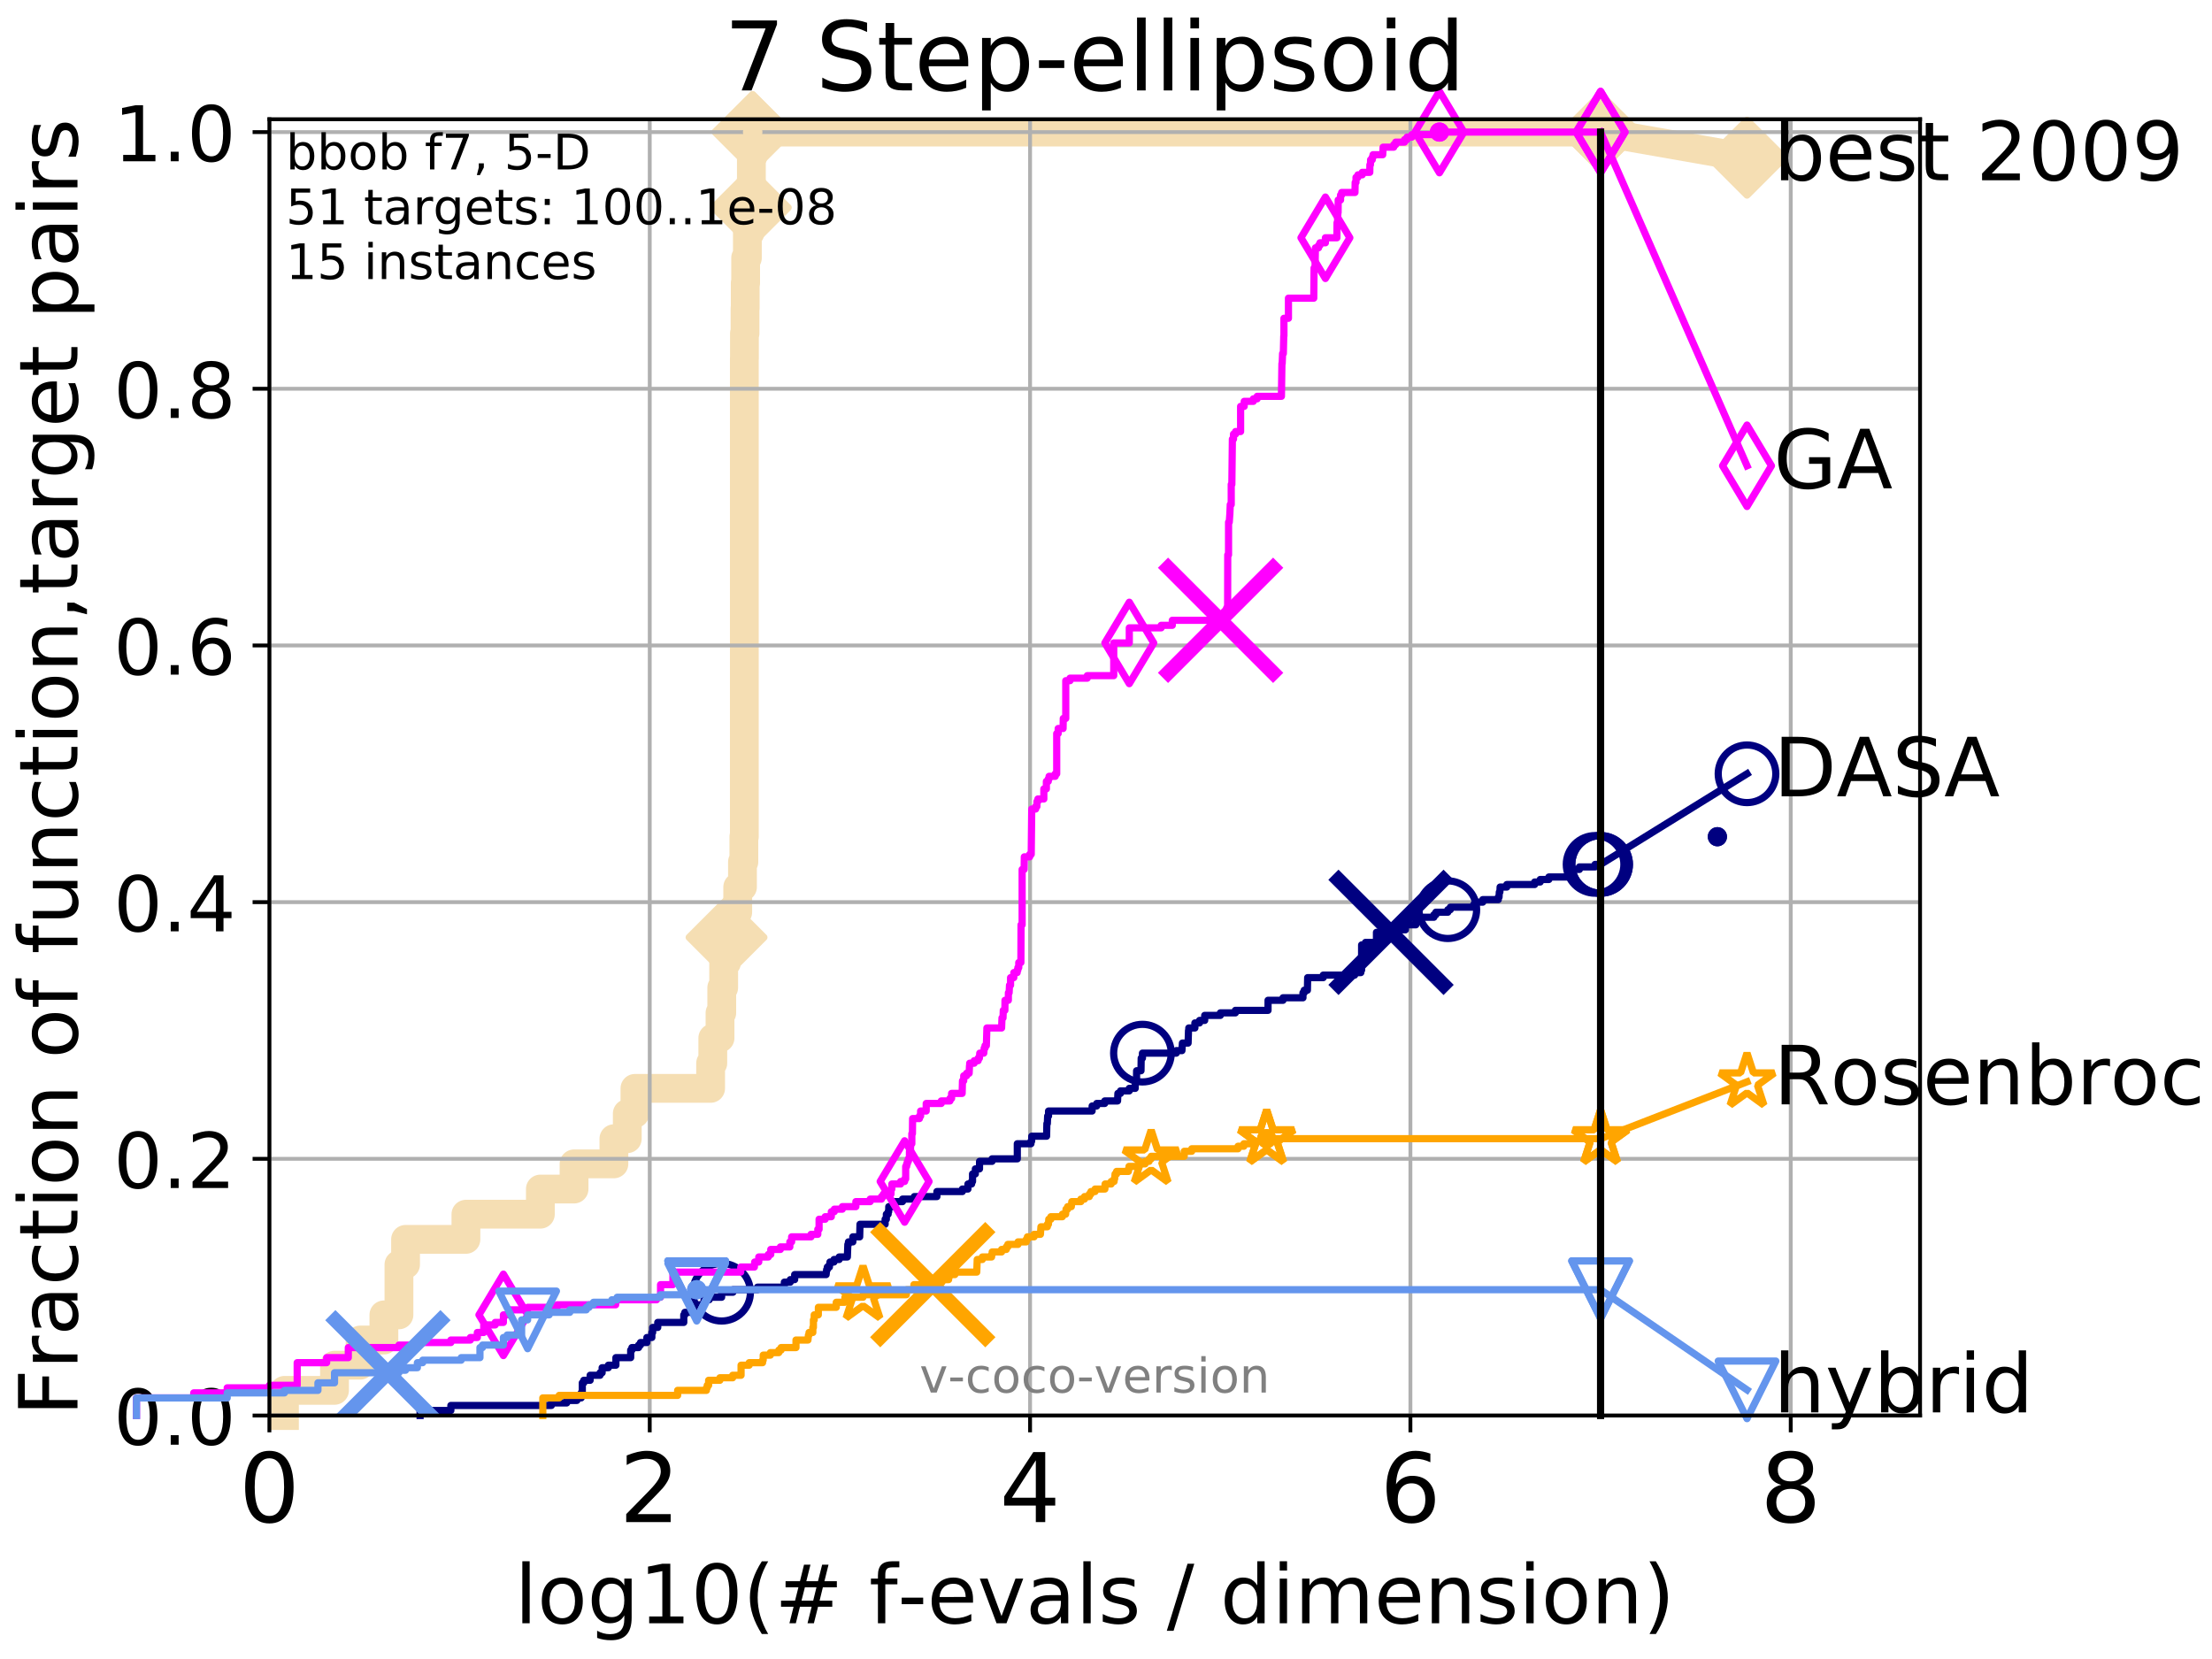 <?xml version="1.0" encoding="utf-8" standalone="no"?>
<!DOCTYPE svg PUBLIC "-//W3C//DTD SVG 1.1//EN"
  "http://www.w3.org/Graphics/SVG/1.1/DTD/svg11.dtd">
<!-- Created with matplotlib (http://matplotlib.org/) -->
<svg height="345.6pt" version="1.1" viewBox="0 0 460.8 345.6" width="460.8pt" xmlns="http://www.w3.org/2000/svg" xmlns:xlink="http://www.w3.org/1999/xlink">
 <defs>
  <style type="text/css">
*{stroke-linecap:butt;stroke-linejoin:round;}
  </style>
 </defs>
 <g id="figure_1">
  <g id="patch_1">
   <path d="M 0 345.6 
L 460.8 345.6 
L 460.8 0 
L 0 0 
z
" style="fill:#ffffff;"/>
  </g>
  <g id="axes_1">
   <g id="patch_2">
    <path d="M 56.12 294.88 
L 399.984 294.88 
L 399.984 24.84 
L 56.12 24.84 
z
" style="fill:#ffffff;"/>
   </g>
   <g id="line2d_1">
    <path d="M 59.257 294.88 
L 59.257 289.638 
L 69.685 289.638 
L 69.685 284.395 
L 75.021 284.395 
L 75.021 279.153 
L 79.971 279.153 
L 79.971 273.91 
L 83.108 273.91 
L 83.108 263.425 
L 84.485 263.425 
L 84.485 258.183 
L 97.06 258.183 
L 97.06 252.94 
L 112.568 252.94 
L 112.568 247.698 
L 119.587 247.698 
L 119.587 242.455 
L 127.887 242.455 
L 127.887 237.213 
L 130.675 237.213 
L 130.675 231.97 
L 132.269 231.97 
L 132.269 226.728 
L 148.034 226.728 
L 148.034 221.485 
L 148.489 221.485 
L 148.489 216.243 
L 149.993 216.243 
L 149.993 211 
L 150.356 211 
L 150.356 205.758 
L 150.754 205.758 
L 150.754 200.515 
L 151.348 200.515 
L 151.348 195.273 
L 152.655 195.273 
L 152.655 190.03 
L 153.681 190.03 
L 153.681 184.788 
L 154.672 184.788 
L 154.672 179.546 
L 154.961 179.546 
L 154.961 174.303 
L 155.059 174.303 
L 155.059 74.696 
L 155.081 74.696 
L 155.081 69.453 
L 155.201 69.453 
L 155.201 64.211 
L 155.244 64.211 
L 155.244 58.969 
L 155.331 58.969 
L 155.331 53.726 
L 155.693 53.726 
L 155.693 48.484 
L 156.233 48.484 
L 156.233 43.241 
L 156.406 43.241 
L 156.406 37.999 
L 156.527 37.999 
L 156.527 32.756 
L 156.787 32.756 
L 156.787 27.514 
L 333.43 27.514 
" style="fill:none;stroke:#f5deb3;stroke-linecap:square;stroke-width:6;"/>
   </g>
   <g id="line2d_2">
    <defs>
     <path d="M -0 7.778 
L 7.778 0 
L 0 -7.778 
L -7.778 -0 
z
" id="m2ed8d075f0" style="stroke:#f5deb3;stroke-linejoin:miter;stroke-width:1.5;"/>
    </defs>
    <g>
     <use style="fill:#f5deb3;stroke:#f5deb3;stroke-linejoin:miter;stroke-width:1.5;" x="151.348" xlink:href="#m2ed8d075f0" y="195.273"/>
     <use style="fill:#f5deb3;stroke:#f5deb3;stroke-linejoin:miter;stroke-width:1.5;" x="156.406" xlink:href="#m2ed8d075f0" y="43.241"/>
     <use style="fill:#f5deb3;stroke:#f5deb3;stroke-linejoin:miter;stroke-width:1.5;" x="156.787" xlink:href="#m2ed8d075f0" y="27.514"/>
     <use style="fill:#f5deb3;stroke:#f5deb3;stroke-linejoin:miter;stroke-width:1.5;" x="156.787" xlink:href="#m2ed8d075f0" y="27.514"/>
     <use style="fill:#f5deb3;stroke:#f5deb3;stroke-linejoin:miter;stroke-width:1.5;" x="333.43" xlink:href="#m2ed8d075f0" y="27.514"/>
    </g>
   </g>
   <g id="line2d_3">
    <path style="fill:none;stroke:#f5deb3;stroke-linecap:square;stroke-width:6;"/>
    <g/>
   </g>
   <g id="line2d_4">
    <path d="M 333.43 27.514 
L 363.934 32.861 
" style="fill:none;stroke:#f5deb3;stroke-linecap:square;stroke-width:6;"/>
    <g>
     <use style="fill:#f5deb3;stroke:#f5deb3;stroke-linejoin:miter;stroke-width:1.5;" x="333.43" xlink:href="#m2ed8d075f0" y="27.514"/>
     <use style="fill:#f5deb3;stroke:#f5deb3;stroke-linejoin:miter;stroke-width:1.5;" x="363.934" xlink:href="#m2ed8d075f0" y="32.861"/>
    </g>
   </g>
   <g id="matplotlib.axis_1">
    <g id="xtick_1">
     <g id="line2d_5">
      <path clip-path="url(#pbb16c7ed46)" d="M 56.12 294.88 
L 56.12 24.84 
" style="fill:none;stroke:#b0b0b0;stroke-linecap:square;stroke-width:0.8;"/>
     </g>
     <g id="line2d_6">
      <defs>
       <path d="M 0 0 
L 0 3.5 
" id="mda39666585" style="stroke:#000000;stroke-width:0.8;"/>
      </defs>
      <g>
       <use style="stroke:#000000;stroke-width:0.8;" x="56.12" xlink:href="#mda39666585" y="294.88"/>
      </g>
     </g>
     <g id="text_1">
      <!-- 0 -->
      <defs>
       <path d="M 31.781 66.406 
Q 24.172 66.406 20.328 58.906 
Q 16.5 51.422 16.5 36.375 
Q 16.5 21.391 20.328 13.891 
Q 24.172 6.391 31.781 6.391 
Q 39.453 6.391 43.281 13.891 
Q 47.125 21.391 47.125 36.375 
Q 47.125 51.422 43.281 58.906 
Q 39.453 66.406 31.781 66.406 
z
M 31.781 74.219 
Q 44.047 74.219 50.516 64.516 
Q 56.984 54.828 56.984 36.375 
Q 56.984 17.969 50.516 8.266 
Q 44.047 -1.422 31.781 -1.422 
Q 19.531 -1.422 13.062 8.266 
Q 6.594 17.969 6.594 36.375 
Q 6.594 54.828 13.062 64.516 
Q 19.531 74.219 31.781 74.219 
z
" id="DejaVuSans-30"/>
      </defs>
      <g transform="translate(49.758 317.077)scale(0.2 -0.2)">
       <use xlink:href="#DejaVuSans-30"/>
      </g>
     </g>
    </g>
    <g id="xtick_2">
     <g id="line2d_7">
      <path clip-path="url(#pbb16c7ed46)" d="M 135.351 294.88 
L 135.351 24.84 
" style="fill:none;stroke:#b0b0b0;stroke-linecap:square;stroke-width:0.8;"/>
     </g>
     <g id="line2d_8">
      <g>
       <use style="stroke:#000000;stroke-width:0.8;" x="135.351" xlink:href="#mda39666585" y="294.88"/>
      </g>
     </g>
     <g id="text_2">
      <!-- 2 -->
      <defs>
       <path d="M 19.188 8.297 
L 53.609 8.297 
L 53.609 0 
L 7.328 0 
L 7.328 8.297 
Q 12.938 14.109 22.625 23.891 
Q 32.328 33.688 34.812 36.531 
Q 39.547 41.844 41.422 45.531 
Q 43.312 49.219 43.312 52.781 
Q 43.312 58.594 39.234 62.25 
Q 35.156 65.922 28.609 65.922 
Q 23.969 65.922 18.812 64.312 
Q 13.672 62.703 7.812 59.422 
L 7.812 69.391 
Q 13.766 71.781 18.938 73 
Q 24.125 74.219 28.422 74.219 
Q 39.75 74.219 46.484 68.547 
Q 53.219 62.891 53.219 53.422 
Q 53.219 48.922 51.531 44.891 
Q 49.859 40.875 45.406 35.406 
Q 44.188 33.984 37.641 27.219 
Q 31.109 20.453 19.188 8.297 
z
" id="DejaVuSans-32"/>
      </defs>
      <g transform="translate(128.989 317.077)scale(0.2 -0.2)">
       <use xlink:href="#DejaVuSans-32"/>
      </g>
     </g>
    </g>
    <g id="xtick_3">
     <g id="line2d_9">
      <path clip-path="url(#pbb16c7ed46)" d="M 214.583 294.88 
L 214.583 24.84 
" style="fill:none;stroke:#b0b0b0;stroke-linecap:square;stroke-width:0.8;"/>
     </g>
     <g id="line2d_10">
      <g>
       <use style="stroke:#000000;stroke-width:0.8;" x="214.583" xlink:href="#mda39666585" y="294.88"/>
      </g>
     </g>
     <g id="text_3">
      <!-- 4 -->
      <defs>
       <path d="M 37.797 64.312 
L 12.891 25.391 
L 37.797 25.391 
z
M 35.203 72.906 
L 47.609 72.906 
L 47.609 25.391 
L 58.016 25.391 
L 58.016 17.188 
L 47.609 17.188 
L 47.609 0 
L 37.797 0 
L 37.797 17.188 
L 4.891 17.188 
L 4.891 26.703 
z
" id="DejaVuSans-34"/>
      </defs>
      <g transform="translate(208.22 317.077)scale(0.2 -0.2)">
       <use xlink:href="#DejaVuSans-34"/>
      </g>
     </g>
    </g>
    <g id="xtick_4">
     <g id="line2d_11">
      <path clip-path="url(#pbb16c7ed46)" d="M 293.814 294.88 
L 293.814 24.84 
" style="fill:none;stroke:#b0b0b0;stroke-linecap:square;stroke-width:0.8;"/>
     </g>
     <g id="line2d_12">
      <g>
       <use style="stroke:#000000;stroke-width:0.8;" x="293.814" xlink:href="#mda39666585" y="294.88"/>
      </g>
     </g>
     <g id="text_4">
      <!-- 6 -->
      <defs>
       <path d="M 33.016 40.375 
Q 26.375 40.375 22.484 35.828 
Q 18.609 31.297 18.609 23.391 
Q 18.609 15.531 22.484 10.953 
Q 26.375 6.391 33.016 6.391 
Q 39.656 6.391 43.531 10.953 
Q 47.406 15.531 47.406 23.391 
Q 47.406 31.297 43.531 35.828 
Q 39.656 40.375 33.016 40.375 
z
M 52.594 71.297 
L 52.594 62.312 
Q 48.875 64.062 45.094 64.984 
Q 41.312 65.922 37.594 65.922 
Q 27.828 65.922 22.672 59.328 
Q 17.531 52.734 16.797 39.406 
Q 19.672 43.656 24.016 45.922 
Q 28.375 48.188 33.594 48.188 
Q 44.578 48.188 50.953 41.516 
Q 57.328 34.859 57.328 23.391 
Q 57.328 12.156 50.688 5.359 
Q 44.047 -1.422 33.016 -1.422 
Q 20.359 -1.422 13.672 8.266 
Q 6.984 17.969 6.984 36.375 
Q 6.984 53.656 15.188 63.938 
Q 23.391 74.219 37.203 74.219 
Q 40.922 74.219 44.703 73.484 
Q 48.484 72.75 52.594 71.297 
z
" id="DejaVuSans-36"/>
      </defs>
      <g transform="translate(287.452 317.077)scale(0.2 -0.2)">
       <use xlink:href="#DejaVuSans-36"/>
      </g>
     </g>
    </g>
    <g id="xtick_5">
     <g id="line2d_13">
      <path clip-path="url(#pbb16c7ed46)" d="M 373.045 294.88 
L 373.045 24.84 
" style="fill:none;stroke:#b0b0b0;stroke-linecap:square;stroke-width:0.8;"/>
     </g>
     <g id="line2d_14">
      <g>
       <use style="stroke:#000000;stroke-width:0.8;" x="373.045" xlink:href="#mda39666585" y="294.88"/>
      </g>
     </g>
     <g id="text_5">
      <!-- 8 -->
      <defs>
       <path d="M 31.781 34.625 
Q 24.75 34.625 20.719 30.859 
Q 16.703 27.094 16.703 20.516 
Q 16.703 13.922 20.719 10.156 
Q 24.75 6.391 31.781 6.391 
Q 38.812 6.391 42.859 10.172 
Q 46.922 13.969 46.922 20.516 
Q 46.922 27.094 42.891 30.859 
Q 38.875 34.625 31.781 34.625 
z
M 21.922 38.812 
Q 15.578 40.375 12.031 44.719 
Q 8.5 49.078 8.5 55.328 
Q 8.5 64.062 14.719 69.141 
Q 20.953 74.219 31.781 74.219 
Q 42.672 74.219 48.875 69.141 
Q 55.078 64.062 55.078 55.328 
Q 55.078 49.078 51.531 44.719 
Q 48 40.375 41.703 38.812 
Q 48.828 37.156 52.797 32.312 
Q 56.781 27.484 56.781 20.516 
Q 56.781 9.906 50.312 4.234 
Q 43.844 -1.422 31.781 -1.422 
Q 19.734 -1.422 13.25 4.234 
Q 6.781 9.906 6.781 20.516 
Q 6.781 27.484 10.781 32.312 
Q 14.797 37.156 21.922 38.812 
z
M 18.312 54.391 
Q 18.312 48.734 21.844 45.562 
Q 25.391 42.391 31.781 42.391 
Q 38.141 42.391 41.719 45.562 
Q 45.312 48.734 45.312 54.391 
Q 45.312 60.062 41.719 63.234 
Q 38.141 66.406 31.781 66.406 
Q 25.391 66.406 21.844 63.234 
Q 18.312 60.062 18.312 54.391 
z
" id="DejaVuSans-38"/>
      </defs>
      <g transform="translate(366.683 317.077)scale(0.2 -0.2)">
       <use xlink:href="#DejaVuSans-38"/>
      </g>
     </g>
    </g>
    <g id="text_6">
     <!-- log10(# f-evals / dimension) -->
     <defs>
      <path d="M 9.422 75.984 
L 18.406 75.984 
L 18.406 0 
L 9.422 0 
z
" id="DejaVuSans-6c"/>
      <path d="M 30.609 48.391 
Q 23.391 48.391 19.188 42.75 
Q 14.984 37.109 14.984 27.297 
Q 14.984 17.484 19.156 11.844 
Q 23.344 6.203 30.609 6.203 
Q 37.797 6.203 41.984 11.859 
Q 46.188 17.531 46.188 27.297 
Q 46.188 37.016 41.984 42.703 
Q 37.797 48.391 30.609 48.391 
z
M 30.609 56 
Q 42.328 56 49.016 48.375 
Q 55.719 40.766 55.719 27.297 
Q 55.719 13.875 49.016 6.219 
Q 42.328 -1.422 30.609 -1.422 
Q 18.844 -1.422 12.172 6.219 
Q 5.516 13.875 5.516 27.297 
Q 5.516 40.766 12.172 48.375 
Q 18.844 56 30.609 56 
z
" id="DejaVuSans-6f"/>
      <path d="M 45.406 27.984 
Q 45.406 37.75 41.375 43.109 
Q 37.359 48.484 30.078 48.484 
Q 22.859 48.484 18.828 43.109 
Q 14.797 37.75 14.797 27.984 
Q 14.797 18.266 18.828 12.891 
Q 22.859 7.516 30.078 7.516 
Q 37.359 7.516 41.375 12.891 
Q 45.406 18.266 45.406 27.984 
z
M 54.391 6.781 
Q 54.391 -7.172 48.188 -13.984 
Q 42 -20.797 29.203 -20.797 
Q 24.469 -20.797 20.266 -20.094 
Q 16.062 -19.391 12.109 -17.922 
L 12.109 -9.188 
Q 16.062 -11.328 19.922 -12.344 
Q 23.781 -13.375 27.781 -13.375 
Q 36.625 -13.375 41.016 -8.766 
Q 45.406 -4.156 45.406 5.172 
L 45.406 9.625 
Q 42.625 4.781 38.281 2.391 
Q 33.938 0 27.875 0 
Q 17.828 0 11.672 7.656 
Q 5.516 15.328 5.516 27.984 
Q 5.516 40.672 11.672 48.328 
Q 17.828 56 27.875 56 
Q 33.938 56 38.281 53.609 
Q 42.625 51.219 45.406 46.391 
L 45.406 54.688 
L 54.391 54.688 
z
" id="DejaVuSans-67"/>
      <path d="M 12.406 8.297 
L 28.516 8.297 
L 28.516 63.922 
L 10.984 60.406 
L 10.984 69.391 
L 28.422 72.906 
L 38.281 72.906 
L 38.281 8.297 
L 54.391 8.297 
L 54.391 0 
L 12.406 0 
z
" id="DejaVuSans-31"/>
      <path d="M 31 75.875 
Q 24.469 64.656 21.281 53.656 
Q 18.109 42.672 18.109 31.391 
Q 18.109 20.125 21.312 9.062 
Q 24.516 -2 31 -13.188 
L 23.188 -13.188 
Q 15.875 -1.703 12.234 9.375 
Q 8.594 20.453 8.594 31.391 
Q 8.594 42.281 12.203 53.312 
Q 15.828 64.359 23.188 75.875 
z
" id="DejaVuSans-28"/>
      <path d="M 51.125 44 
L 36.922 44 
L 32.812 27.688 
L 47.125 27.688 
z
M 43.797 71.781 
L 38.719 51.516 
L 52.984 51.516 
L 58.109 71.781 
L 65.922 71.781 
L 60.891 51.516 
L 76.125 51.516 
L 76.125 44 
L 58.984 44 
L 54.984 27.688 
L 70.516 27.688 
L 70.516 20.219 
L 53.078 20.219 
L 48 0 
L 40.188 0 
L 45.219 20.219 
L 30.906 20.219 
L 25.875 0 
L 18.016 0 
L 23.094 20.219 
L 7.719 20.219 
L 7.719 27.688 
L 24.906 27.688 
L 29 44 
L 13.281 44 
L 13.281 51.516 
L 30.906 51.516 
L 35.891 71.781 
z
" id="DejaVuSans-23"/>
      <path id="DejaVuSans-20"/>
      <path d="M 37.109 75.984 
L 37.109 68.5 
L 28.516 68.5 
Q 23.688 68.5 21.797 66.547 
Q 19.922 64.594 19.922 59.516 
L 19.922 54.688 
L 34.719 54.688 
L 34.719 47.703 
L 19.922 47.703 
L 19.922 0 
L 10.891 0 
L 10.891 47.703 
L 2.297 47.703 
L 2.297 54.688 
L 10.891 54.688 
L 10.891 58.5 
Q 10.891 67.625 15.141 71.797 
Q 19.391 75.984 28.609 75.984 
z
" id="DejaVuSans-66"/>
      <path d="M 4.891 31.391 
L 31.203 31.391 
L 31.203 23.391 
L 4.891 23.391 
z
" id="DejaVuSans-2d"/>
      <path d="M 56.203 29.594 
L 56.203 25.203 
L 14.891 25.203 
Q 15.484 15.922 20.484 11.062 
Q 25.484 6.203 34.422 6.203 
Q 39.594 6.203 44.453 7.469 
Q 49.312 8.734 54.109 11.281 
L 54.109 2.781 
Q 49.266 0.734 44.188 -0.344 
Q 39.109 -1.422 33.891 -1.422 
Q 20.797 -1.422 13.156 6.188 
Q 5.516 13.812 5.516 26.812 
Q 5.516 40.234 12.766 48.109 
Q 20.016 56 32.328 56 
Q 43.359 56 49.781 48.891 
Q 56.203 41.797 56.203 29.594 
z
M 47.219 32.234 
Q 47.125 39.594 43.094 43.984 
Q 39.062 48.391 32.422 48.391 
Q 24.906 48.391 20.391 44.141 
Q 15.875 39.891 15.188 32.172 
z
" id="DejaVuSans-65"/>
      <path d="M 2.984 54.688 
L 12.5 54.688 
L 29.594 8.797 
L 46.688 54.688 
L 56.203 54.688 
L 35.688 0 
L 23.484 0 
z
" id="DejaVuSans-76"/>
      <path d="M 34.281 27.484 
Q 23.391 27.484 19.188 25 
Q 14.984 22.516 14.984 16.5 
Q 14.984 11.719 18.141 8.906 
Q 21.297 6.109 26.703 6.109 
Q 34.188 6.109 38.703 11.406 
Q 43.219 16.703 43.219 25.484 
L 43.219 27.484 
z
M 52.203 31.203 
L 52.203 0 
L 43.219 0 
L 43.219 8.297 
Q 40.141 3.328 35.547 0.953 
Q 30.953 -1.422 24.312 -1.422 
Q 15.922 -1.422 10.953 3.297 
Q 6 8.016 6 15.922 
Q 6 25.141 12.172 29.828 
Q 18.359 34.516 30.609 34.516 
L 43.219 34.516 
L 43.219 35.406 
Q 43.219 41.609 39.141 45 
Q 35.062 48.391 27.688 48.391 
Q 23 48.391 18.547 47.266 
Q 14.109 46.141 10.016 43.891 
L 10.016 52.203 
Q 14.938 54.109 19.578 55.047 
Q 24.219 56 28.609 56 
Q 40.484 56 46.344 49.844 
Q 52.203 43.703 52.203 31.203 
z
" id="DejaVuSans-61"/>
      <path d="M 44.281 53.078 
L 44.281 44.578 
Q 40.484 46.531 36.375 47.5 
Q 32.281 48.484 27.875 48.484 
Q 21.188 48.484 17.844 46.438 
Q 14.5 44.391 14.5 40.281 
Q 14.5 37.156 16.891 35.375 
Q 19.281 33.594 26.516 31.984 
L 29.594 31.297 
Q 39.156 29.25 43.188 25.516 
Q 47.219 21.781 47.219 15.094 
Q 47.219 7.469 41.188 3.016 
Q 35.156 -1.422 24.609 -1.422 
Q 20.219 -1.422 15.453 -0.562 
Q 10.688 0.297 5.422 2 
L 5.422 11.281 
Q 10.406 8.688 15.234 7.391 
Q 20.062 6.109 24.812 6.109 
Q 31.156 6.109 34.562 8.281 
Q 37.984 10.453 37.984 14.406 
Q 37.984 18.062 35.516 20.016 
Q 33.062 21.969 24.703 23.781 
L 21.578 24.516 
Q 13.234 26.266 9.516 29.906 
Q 5.812 33.547 5.812 39.891 
Q 5.812 47.609 11.281 51.797 
Q 16.75 56 26.812 56 
Q 31.781 56 36.172 55.266 
Q 40.578 54.547 44.281 53.078 
z
" id="DejaVuSans-73"/>
      <path d="M 25.391 72.906 
L 33.688 72.906 
L 8.297 -9.281 
L 0 -9.281 
z
" id="DejaVuSans-2f"/>
      <path d="M 45.406 46.391 
L 45.406 75.984 
L 54.391 75.984 
L 54.391 0 
L 45.406 0 
L 45.406 8.203 
Q 42.578 3.328 38.25 0.953 
Q 33.938 -1.422 27.875 -1.422 
Q 17.969 -1.422 11.734 6.484 
Q 5.516 14.406 5.516 27.297 
Q 5.516 40.188 11.734 48.094 
Q 17.969 56 27.875 56 
Q 33.938 56 38.25 53.625 
Q 42.578 51.266 45.406 46.391 
z
M 14.797 27.297 
Q 14.797 17.391 18.875 11.75 
Q 22.953 6.109 30.078 6.109 
Q 37.203 6.109 41.297 11.75 
Q 45.406 17.391 45.406 27.297 
Q 45.406 37.203 41.297 42.844 
Q 37.203 48.484 30.078 48.484 
Q 22.953 48.484 18.875 42.844 
Q 14.797 37.203 14.797 27.297 
z
" id="DejaVuSans-64"/>
      <path d="M 9.422 54.688 
L 18.406 54.688 
L 18.406 0 
L 9.422 0 
z
M 9.422 75.984 
L 18.406 75.984 
L 18.406 64.594 
L 9.422 64.594 
z
" id="DejaVuSans-69"/>
      <path d="M 52 44.188 
Q 55.375 50.25 60.062 53.125 
Q 64.75 56 71.094 56 
Q 79.641 56 84.281 50.016 
Q 88.922 44.047 88.922 33.016 
L 88.922 0 
L 79.891 0 
L 79.891 32.719 
Q 79.891 40.578 77.094 44.375 
Q 74.312 48.188 68.609 48.188 
Q 61.625 48.188 57.562 43.547 
Q 53.516 38.922 53.516 30.906 
L 53.516 0 
L 44.484 0 
L 44.484 32.719 
Q 44.484 40.625 41.703 44.406 
Q 38.922 48.188 33.109 48.188 
Q 26.219 48.188 22.156 43.531 
Q 18.109 38.875 18.109 30.906 
L 18.109 0 
L 9.078 0 
L 9.078 54.688 
L 18.109 54.688 
L 18.109 46.188 
Q 21.188 51.219 25.484 53.609 
Q 29.781 56 35.688 56 
Q 41.656 56 45.828 52.969 
Q 50 49.953 52 44.188 
z
" id="DejaVuSans-6d"/>
      <path d="M 54.891 33.016 
L 54.891 0 
L 45.906 0 
L 45.906 32.719 
Q 45.906 40.484 42.875 44.328 
Q 39.844 48.188 33.797 48.188 
Q 26.516 48.188 22.312 43.547 
Q 18.109 38.922 18.109 30.906 
L 18.109 0 
L 9.078 0 
L 9.078 54.688 
L 18.109 54.688 
L 18.109 46.188 
Q 21.344 51.125 25.703 53.562 
Q 30.078 56 35.797 56 
Q 45.219 56 50.047 50.172 
Q 54.891 44.344 54.891 33.016 
z
" id="DejaVuSans-6e"/>
      <path d="M 8.016 75.875 
L 15.828 75.875 
Q 23.141 64.359 26.781 53.312 
Q 30.422 42.281 30.422 31.391 
Q 30.422 20.453 26.781 9.375 
Q 23.141 -1.703 15.828 -13.188 
L 8.016 -13.188 
Q 14.5 -2 17.703 9.062 
Q 20.906 20.125 20.906 31.391 
Q 20.906 42.672 17.703 53.656 
Q 14.5 64.656 8.016 75.875 
z
" id="DejaVuSans-29"/>
     </defs>
     <g transform="translate(107.211 338.154)scale(0.17 -0.17)">
      <use xlink:href="#DejaVuSans-6c"/>
      <use x="27.783" xlink:href="#DejaVuSans-6f"/>
      <use x="88.965" xlink:href="#DejaVuSans-67"/>
      <use x="152.441" xlink:href="#DejaVuSans-31"/>
      <use x="216.064" xlink:href="#DejaVuSans-30"/>
      <use x="279.688" xlink:href="#DejaVuSans-28"/>
      <use x="318.701" xlink:href="#DejaVuSans-23"/>
      <use x="402.49" xlink:href="#DejaVuSans-20"/>
      <use x="434.277" xlink:href="#DejaVuSans-66"/>
      <use x="469.404" xlink:href="#DejaVuSans-2d"/>
      <use x="505.488" xlink:href="#DejaVuSans-65"/>
      <use x="567.012" xlink:href="#DejaVuSans-76"/>
      <use x="626.191" xlink:href="#DejaVuSans-61"/>
      <use x="687.471" xlink:href="#DejaVuSans-6c"/>
      <use x="715.254" xlink:href="#DejaVuSans-73"/>
      <use x="767.354" xlink:href="#DejaVuSans-20"/>
      <use x="799.141" xlink:href="#DejaVuSans-2f"/>
      <use x="832.832" xlink:href="#DejaVuSans-20"/>
      <use x="864.619" xlink:href="#DejaVuSans-64"/>
      <use x="928.096" xlink:href="#DejaVuSans-69"/>
      <use x="955.879" xlink:href="#DejaVuSans-6d"/>
      <use x="1053.291" xlink:href="#DejaVuSans-65"/>
      <use x="1114.814" xlink:href="#DejaVuSans-6e"/>
      <use x="1178.193" xlink:href="#DejaVuSans-73"/>
      <use x="1230.293" xlink:href="#DejaVuSans-69"/>
      <use x="1258.076" xlink:href="#DejaVuSans-6f"/>
      <use x="1319.258" xlink:href="#DejaVuSans-6e"/>
      <use x="1382.637" xlink:href="#DejaVuSans-29"/>
     </g>
    </g>
   </g>
   <g id="matplotlib.axis_2">
    <g id="ytick_1">
     <g id="line2d_15">
      <path clip-path="url(#pbb16c7ed46)" d="M 56.12 294.88 
L 399.984 294.88 
" style="fill:none;stroke:#b0b0b0;stroke-linecap:square;stroke-width:0.8;"/>
     </g>
     <g id="line2d_16">
      <defs>
       <path d="M 0 0 
L -3.5 0 
" id="mb63d02f716" style="stroke:#000000;stroke-width:0.8;"/>
      </defs>
      <g>
       <use style="stroke:#000000;stroke-width:0.8;" x="56.12" xlink:href="#mb63d02f716" y="294.88"/>
      </g>
     </g>
     <g id="text_7">
      <!-- 0.0 -->
      <defs>
       <path d="M 10.688 12.406 
L 21 12.406 
L 21 0 
L 10.688 0 
z
" id="DejaVuSans-2e"/>
      </defs>
      <g transform="translate(23.675 300.959)scale(0.16 -0.16)">
       <use xlink:href="#DejaVuSans-30"/>
       <use x="63.623" xlink:href="#DejaVuSans-2e"/>
       <use x="95.41" xlink:href="#DejaVuSans-30"/>
      </g>
     </g>
    </g>
    <g id="ytick_2">
     <g id="line2d_17">
      <path clip-path="url(#pbb16c7ed46)" d="M 56.12 241.407 
L 399.984 241.407 
" style="fill:none;stroke:#b0b0b0;stroke-linecap:square;stroke-width:0.8;"/>
     </g>
     <g id="line2d_18">
      <g>
       <use style="stroke:#000000;stroke-width:0.8;" x="56.12" xlink:href="#mb63d02f716" y="241.407"/>
      </g>
     </g>
     <g id="text_8">
      <!-- 0.2 -->
      <g transform="translate(23.675 247.485)scale(0.16 -0.16)">
       <use xlink:href="#DejaVuSans-30"/>
       <use x="63.623" xlink:href="#DejaVuSans-2e"/>
       <use x="95.41" xlink:href="#DejaVuSans-32"/>
      </g>
     </g>
    </g>
    <g id="ytick_3">
     <g id="line2d_19">
      <path clip-path="url(#pbb16c7ed46)" d="M 56.12 187.933 
L 399.984 187.933 
" style="fill:none;stroke:#b0b0b0;stroke-linecap:square;stroke-width:0.8;"/>
     </g>
     <g id="line2d_20">
      <g>
       <use style="stroke:#000000;stroke-width:0.8;" x="56.12" xlink:href="#mb63d02f716" y="187.933"/>
      </g>
     </g>
     <g id="text_9">
      <!-- 0.4 -->
      <g transform="translate(23.675 194.012)scale(0.16 -0.16)">
       <use xlink:href="#DejaVuSans-30"/>
       <use x="63.623" xlink:href="#DejaVuSans-2e"/>
       <use x="95.41" xlink:href="#DejaVuSans-34"/>
      </g>
     </g>
    </g>
    <g id="ytick_4">
     <g id="line2d_21">
      <path clip-path="url(#pbb16c7ed46)" d="M 56.12 134.46 
L 399.984 134.46 
" style="fill:none;stroke:#b0b0b0;stroke-linecap:square;stroke-width:0.8;"/>
     </g>
     <g id="line2d_22">
      <g>
       <use style="stroke:#000000;stroke-width:0.8;" x="56.12" xlink:href="#mb63d02f716" y="134.46"/>
      </g>
     </g>
     <g id="text_10">
      <!-- 0.6 -->
      <g transform="translate(23.675 140.539)scale(0.16 -0.16)">
       <use xlink:href="#DejaVuSans-30"/>
       <use x="63.623" xlink:href="#DejaVuSans-2e"/>
       <use x="95.41" xlink:href="#DejaVuSans-36"/>
      </g>
     </g>
    </g>
    <g id="ytick_5">
     <g id="line2d_23">
      <path clip-path="url(#pbb16c7ed46)" d="M 56.12 80.987 
L 399.984 80.987 
" style="fill:none;stroke:#b0b0b0;stroke-linecap:square;stroke-width:0.8;"/>
     </g>
     <g id="line2d_24">
      <g>
       <use style="stroke:#000000;stroke-width:0.8;" x="56.12" xlink:href="#mb63d02f716" y="80.987"/>
      </g>
     </g>
     <g id="text_11">
      <!-- 0.8 -->
      <g transform="translate(23.675 87.066)scale(0.16 -0.16)">
       <use xlink:href="#DejaVuSans-30"/>
       <use x="63.623" xlink:href="#DejaVuSans-2e"/>
       <use x="95.41" xlink:href="#DejaVuSans-38"/>
      </g>
     </g>
    </g>
    <g id="ytick_6">
     <g id="line2d_25">
      <path clip-path="url(#pbb16c7ed46)" d="M 56.12 27.514 
L 399.984 27.514 
" style="fill:none;stroke:#b0b0b0;stroke-linecap:square;stroke-width:0.8;"/>
     </g>
     <g id="line2d_26">
      <g>
       <use style="stroke:#000000;stroke-width:0.8;" x="56.12" xlink:href="#mb63d02f716" y="27.514"/>
      </g>
     </g>
     <g id="text_12">
      <!-- 1.0 -->
      <g transform="translate(23.675 33.592)scale(0.16 -0.16)">
       <use xlink:href="#DejaVuSans-31"/>
       <use x="63.623" xlink:href="#DejaVuSans-2e"/>
       <use x="95.41" xlink:href="#DejaVuSans-30"/>
      </g>
     </g>
    </g>
    <g id="text_13">
     <!-- Fraction of function,target pairs -->
     <defs>
      <path d="M 9.812 72.906 
L 51.703 72.906 
L 51.703 64.594 
L 19.672 64.594 
L 19.672 43.109 
L 48.578 43.109 
L 48.578 34.812 
L 19.672 34.812 
L 19.672 0 
L 9.812 0 
z
" id="DejaVuSans-46"/>
      <path d="M 41.109 46.297 
Q 39.594 47.172 37.812 47.578 
Q 36.031 48 33.891 48 
Q 26.266 48 22.188 43.047 
Q 18.109 38.094 18.109 28.812 
L 18.109 0 
L 9.078 0 
L 9.078 54.688 
L 18.109 54.688 
L 18.109 46.188 
Q 20.953 51.172 25.484 53.578 
Q 30.031 56 36.531 56 
Q 37.453 56 38.578 55.875 
Q 39.703 55.766 41.062 55.516 
z
" id="DejaVuSans-72"/>
      <path d="M 48.781 52.594 
L 48.781 44.188 
Q 44.969 46.297 41.141 47.344 
Q 37.312 48.391 33.406 48.391 
Q 24.656 48.391 19.812 42.844 
Q 14.984 37.312 14.984 27.297 
Q 14.984 17.281 19.812 11.734 
Q 24.656 6.203 33.406 6.203 
Q 37.312 6.203 41.141 7.25 
Q 44.969 8.297 48.781 10.406 
L 48.781 2.094 
Q 45.016 0.344 40.984 -0.531 
Q 36.969 -1.422 32.422 -1.422 
Q 20.062 -1.422 12.781 6.344 
Q 5.516 14.109 5.516 27.297 
Q 5.516 40.672 12.859 48.328 
Q 20.219 56 33.016 56 
Q 37.156 56 41.109 55.141 
Q 45.062 54.297 48.781 52.594 
z
" id="DejaVuSans-63"/>
      <path d="M 18.312 70.219 
L 18.312 54.688 
L 36.812 54.688 
L 36.812 47.703 
L 18.312 47.703 
L 18.312 18.016 
Q 18.312 11.328 20.141 9.422 
Q 21.969 7.516 27.594 7.516 
L 36.812 7.516 
L 36.812 0 
L 27.594 0 
Q 17.188 0 13.234 3.875 
Q 9.281 7.766 9.281 18.016 
L 9.281 47.703 
L 2.688 47.703 
L 2.688 54.688 
L 9.281 54.688 
L 9.281 70.219 
z
" id="DejaVuSans-74"/>
      <path d="M 8.5 21.578 
L 8.5 54.688 
L 17.484 54.688 
L 17.484 21.922 
Q 17.484 14.156 20.5 10.266 
Q 23.531 6.391 29.594 6.391 
Q 36.859 6.391 41.078 11.031 
Q 45.312 15.672 45.312 23.688 
L 45.312 54.688 
L 54.297 54.688 
L 54.297 0 
L 45.312 0 
L 45.312 8.406 
Q 42.047 3.422 37.719 1 
Q 33.406 -1.422 27.688 -1.422 
Q 18.266 -1.422 13.375 4.438 
Q 8.5 10.297 8.5 21.578 
z
M 31.109 56 
z
" id="DejaVuSans-75"/>
      <path d="M 11.719 12.406 
L 22.016 12.406 
L 22.016 4 
L 14.016 -11.625 
L 7.719 -11.625 
L 11.719 4 
z
" id="DejaVuSans-2c"/>
      <path d="M 18.109 8.203 
L 18.109 -20.797 
L 9.078 -20.797 
L 9.078 54.688 
L 18.109 54.688 
L 18.109 46.391 
Q 20.953 51.266 25.266 53.625 
Q 29.594 56 35.594 56 
Q 45.562 56 51.781 48.094 
Q 58.016 40.188 58.016 27.297 
Q 58.016 14.406 51.781 6.484 
Q 45.562 -1.422 35.594 -1.422 
Q 29.594 -1.422 25.266 0.953 
Q 20.953 3.328 18.109 8.203 
z
M 48.688 27.297 
Q 48.688 37.203 44.609 42.844 
Q 40.531 48.484 33.406 48.484 
Q 26.266 48.484 22.188 42.844 
Q 18.109 37.203 18.109 27.297 
Q 18.109 17.391 22.188 11.75 
Q 26.266 6.109 33.406 6.109 
Q 40.531 6.109 44.609 11.75 
Q 48.688 17.391 48.688 27.297 
z
" id="DejaVuSans-70"/>
     </defs>
     <g transform="translate(16.14 294.999)rotate(-90)scale(0.17 -0.17)">
      <use xlink:href="#DejaVuSans-46"/>
      <use x="57.41" xlink:href="#DejaVuSans-72"/>
      <use x="98.523" xlink:href="#DejaVuSans-61"/>
      <use x="159.803" xlink:href="#DejaVuSans-63"/>
      <use x="214.783" xlink:href="#DejaVuSans-74"/>
      <use x="253.992" xlink:href="#DejaVuSans-69"/>
      <use x="281.775" xlink:href="#DejaVuSans-6f"/>
      <use x="342.957" xlink:href="#DejaVuSans-6e"/>
      <use x="406.336" xlink:href="#DejaVuSans-20"/>
      <use x="438.123" xlink:href="#DejaVuSans-6f"/>
      <use x="499.305" xlink:href="#DejaVuSans-66"/>
      <use x="534.51" xlink:href="#DejaVuSans-20"/>
      <use x="566.297" xlink:href="#DejaVuSans-66"/>
      <use x="601.502" xlink:href="#DejaVuSans-75"/>
      <use x="664.881" xlink:href="#DejaVuSans-6e"/>
      <use x="728.26" xlink:href="#DejaVuSans-63"/>
      <use x="783.24" xlink:href="#DejaVuSans-74"/>
      <use x="822.449" xlink:href="#DejaVuSans-69"/>
      <use x="850.232" xlink:href="#DejaVuSans-6f"/>
      <use x="911.414" xlink:href="#DejaVuSans-6e"/>
      <use x="974.793" xlink:href="#DejaVuSans-2c"/>
      <use x="1006.58" xlink:href="#DejaVuSans-74"/>
      <use x="1045.789" xlink:href="#DejaVuSans-61"/>
      <use x="1107.068" xlink:href="#DejaVuSans-72"/>
      <use x="1148.166" xlink:href="#DejaVuSans-67"/>
      <use x="1211.643" xlink:href="#DejaVuSans-65"/>
      <use x="1273.166" xlink:href="#DejaVuSans-74"/>
      <use x="1312.375" xlink:href="#DejaVuSans-20"/>
      <use x="1344.162" xlink:href="#DejaVuSans-70"/>
      <use x="1407.639" xlink:href="#DejaVuSans-61"/>
      <use x="1468.918" xlink:href="#DejaVuSans-69"/>
      <use x="1496.701" xlink:href="#DejaVuSans-72"/>
      <use x="1537.814" xlink:href="#DejaVuSans-73"/>
     </g>
    </g>
   </g>
   <g id="line2d_27">
    <defs>
     <path d="M 0 1.5 
C 0.398 1.5 0.779 1.342 1.061 1.061 
C 1.342 0.779 1.5 0.398 1.5 0 
C 1.5 -0.398 1.342 -0.779 1.061 -1.061 
C 0.779 -1.342 0.398 -1.5 0 -1.5 
C -0.398 -1.5 -0.779 -1.342 -1.061 -1.061 
C -1.342 -0.779 -1.5 -0.398 -1.5 0 
C -1.5 0.398 -1.342 0.779 -1.061 1.061 
C -0.779 1.342 -0.398 1.5 0 1.5 
z
" id="m4eb94b0f98" style="stroke:#f5deb3;"/>
    </defs>
    <g>
     <use style="fill:#f5deb3;stroke:#f5deb3;" x="156.787" xlink:href="#m4eb94b0f98" y="27.514"/>
     <use style="fill:#f5deb3;stroke:#f5deb3;" x="156.787" xlink:href="#m4eb94b0f98" y="27.514"/>
    </g>
   </g>
   <g id="line2d_28">
    <defs>
     <path d="M 0 1.5 
C 0.398 1.5 0.779 1.342 1.061 1.061 
C 1.342 0.779 1.5 0.398 1.5 0 
C 1.5 -0.398 1.342 -0.779 1.061 -1.061 
C 0.779 -1.342 0.398 -1.5 0 -1.5 
C -0.398 -1.5 -0.779 -1.342 -1.061 -1.061 
C -1.342 -0.779 -1.5 -0.398 -1.5 0 
C -1.5 0.398 -1.342 0.779 -1.061 1.061 
C -0.779 1.342 -0.398 1.5 0 1.5 
z
" id="m69699a4860" style="stroke:#000080;"/>
    </defs>
    <g>
     <use style="fill:#000080;stroke:#000080;" x="357.762" xlink:href="#m69699a4860" y="174.303"/>
     <use style="fill:#000080;stroke:#000080;" x="357.762" xlink:href="#m69699a4860" y="174.303"/>
    </g>
   </g>
   <g id="line2d_29">
    <path d="M 87.511 294.88 
L 87.511 293.832 
L 93.923 293.832 
L 93.923 292.783 
L 114.865 292.783 
L 114.865 292.259 
L 118.058 292.259 
L 118.058 291.735 
L 120.179 291.735 
L 120.179 291.21 
L 121.069 291.21 
L 121.069 290.162 
L 121.305 290.162 
L 121.305 288.065 
L 121.613 288.065 
L 121.613 287.541 
L 122.937 287.541 
L 122.937 286.492 
L 125.003 286.492 
L 125.003 285.968 
L 125.437 285.968 
L 125.437 284.919 
L 126.734 284.919 
L 126.734 284.395 
L 128.306 284.395 
L 128.306 282.822 
L 131.383 282.822 
L 131.383 281.25 
L 131.641 281.25 
L 131.641 280.725 
L 133.034 280.725 
L 133.034 280.201 
L 133.424 280.201 
L 133.424 279.677 
L 134.756 279.677 
L 134.756 278.628 
L 135.793 278.628 
L 135.793 277.58 
L 135.96 277.58 
L 135.96 276.531 
L 137.022 276.531 
L 137.022 275.483 
L 142.442 275.483 
L 142.442 273.91 
L 142.668 273.91 
L 142.668 273.386 
L 143.821 273.386 
L 143.821 272.862 
L 145.175 272.862 
L 145.175 271.813 
L 146.628 271.813 
L 146.664 270.765 
L 147.735 270.765 
L 147.735 270.24 
L 150.327 270.24 
L 150.327 269.192 
L 152.693 269.192 
L 152.693 268.668 
L 157.796 268.668 
L 157.796 268.143 
L 163.396 268.143 
L 163.396 267.095 
L 164.631 267.095 
L 164.631 266.571 
L 165.542 266.571 
L 165.542 265.522 
L 172.098 265.522 
L 172.203 264.474 
L 172.348 264.474 
L 172.348 263.949 
L 172.779 263.949 
L 172.779 263.425 
L 172.896 263.425 
L 172.896 262.901 
L 173.733 262.901 
L 173.733 262.377 
L 174.818 262.377 
L 174.818 261.852 
L 176.522 261.852 
L 176.622 259.231 
L 176.747 259.231 
L 176.747 258.707 
L 177.662 258.707 
L 177.662 257.658 
L 179.087 257.658 
L 179.152 255.037 
L 184.387 255.037 
L 184.387 253.989 
L 184.646 253.989 
L 184.646 252.94 
L 185.015 252.94 
L 185.015 252.416 
L 185.129 252.416 
L 185.148 251.367 
L 186.048 251.367 
L 186.048 250.843 
L 186.437 250.843 
L 186.437 250.319 
L 188.011 250.319 
L 188.011 249.795 
L 190.47 249.795 
L 190.47 249.27 
L 195.175 249.27 
L 195.175 248.222 
L 200.48 248.222 
L 200.48 247.698 
L 201.638 247.698 
L 201.638 246.649 
L 202.406 246.649 
L 202.406 246.125 
L 202.598 246.125 
L 202.598 244.552 
L 203.184 244.552 
L 203.184 243.504 
L 204.047 243.504 
L 204.059 241.931 
L 206.665 241.931 
L 206.665 241.407 
L 211.923 241.407 
L 211.923 238.261 
L 214.766 238.261 
L 214.766 237.737 
L 214.909 237.737 
L 214.932 236.689 
L 218.023 236.689 
L 218.083 234.067 
L 218.179 234.067 
L 218.246 232.495 
L 218.43 232.495 
L 218.43 231.446 
L 227.509 231.446 
L 227.515 230.398 
L 228.462 230.398 
L 228.462 229.873 
L 230.134 229.873 
L 230.134 229.349 
L 232.809 229.349 
L 232.88 227.776 
L 233.421 227.776 
L 233.421 227.252 
L 235.249 227.252 
L 235.249 226.728 
L 236.485 226.728 
L 236.485 225.155 
L 236.759 225.155 
L 236.776 223.058 
L 237.691 223.058 
L 237.73 220.437 
L 237.992 220.437 
L 237.992 219.388 
L 245.038 219.388 
L 245.038 218.864 
L 246.219 218.864 
L 246.318 217.291 
L 247.504 217.291 
L 247.587 214.67 
L 247.646 214.67 
L 247.646 214.146 
L 248.916 214.146 
L 248.916 213.097 
L 249.886 213.097 
L 249.886 212.573 
L 250.959 212.573 
L 250.959 211.525 
L 254.222 211.525 
L 254.222 211 
L 257.357 211 
L 257.357 210.476 
L 264.153 210.476 
L 264.158 208.379 
L 267.27 208.379 
L 267.27 207.855 
L 271.431 207.855 
L 271.431 206.806 
L 271.69 206.806 
L 271.69 206.282 
L 272.356 206.282 
L 272.41 203.661 
L 275.651 203.661 
L 275.651 203.137 
L 282.195 203.137 
L 282.195 202.612 
L 283.482 202.612 
L 283.482 202.088 
L 283.646 202.088 
L 283.65 196.846 
L 284.46 196.846 
L 284.46 196.321 
L 286.743 196.321 
L 286.743 194.224 
L 289.815 194.224 
L 289.815 193.7 
L 292.772 193.7 
L 292.787 192.652 
L 294.947 192.652 
L 294.954 191.603 
L 295.395 191.603 
L 295.395 191.079 
L 298.706 191.079 
L 298.706 190.555 
L 299.12 190.555 
L 299.12 190.03 
L 301.608 190.03 
L 301.608 189.506 
L 302.13 189.506 
L 302.13 188.982 
L 306.98 188.982 
L 306.98 188.458 
L 307.251 188.458 
L 307.251 187.933 
L 308.882 187.933 
L 308.882 187.409 
L 312.119 187.409 
L 312.119 186.885 
L 312.278 186.885 
L 312.333 185.836 
L 312.451 185.836 
L 312.502 184.788 
L 313.895 184.788 
L 313.895 184.264 
L 319.698 184.264 
L 319.698 183.739 
L 320.851 183.739 
L 320.851 183.215 
L 322.656 183.215 
L 322.656 182.691 
L 327.016 182.691 
L 327.124 181.642 
L 327.194 181.642 
L 327.194 181.118 
L 329.02 181.118 
L 329.02 180.594 
L 332.286 180.594 
L 332.286 180.07 
L 333.43 180.07 
L 333.43 180.07 
" style="fill:none;stroke:#000080;stroke-linecap:square;stroke-width:1.5;"/>
   </g>
   <g id="line2d_30">
    <defs>
     <path d="M 0 6 
C 1.591 6 3.117 5.368 4.243 4.243 
C 5.368 3.117 6 1.591 6 0 
C 6 -1.591 5.368 -3.117 4.243 -4.243 
C 3.117 -5.368 1.591 -6 0 -6 
C -1.591 -6 -3.117 -5.368 -4.243 -4.243 
C -5.368 -3.117 -6 -1.591 -6 0 
C -6 1.591 -5.368 3.117 -4.243 4.243 
C -3.117 5.368 -1.591 6 0 6 
z
" id="md26f8e6892" style="stroke:#000080;stroke-width:1.5;"/>
    </defs>
    <g>
     <use style="fill-opacity:0;stroke:#000080;stroke-width:1.5;" x="150.327" xlink:href="#md26f8e6892" y="269.192"/>
     <use style="fill-opacity:0;stroke:#000080;stroke-width:1.5;" x="237.992" xlink:href="#md26f8e6892" y="219.388"/>
     <use style="fill-opacity:0;stroke:#000080;stroke-width:1.5;" x="301.608" xlink:href="#md26f8e6892" y="189.506"/>
     <use style="fill-opacity:0;stroke:#000080;stroke-width:1.5;" x="332.286" xlink:href="#md26f8e6892" y="180.07"/>
     <use style="fill-opacity:0;stroke:#000080;stroke-width:1.5;" x="333.43" xlink:href="#md26f8e6892" y="180.07"/>
    </g>
   </g>
   <g id="line2d_31">
    <path style="fill:none;stroke:#000080;stroke-linecap:square;stroke-width:1.5;"/>
    <g/>
   </g>
   <g id="line2d_32">
    <path clip-path="url(#pbb16c7ed46)" d="M 289.776 194.224 
" style="fill:none;stroke:#000080;stroke-linecap:square;stroke-width:1.5;"/>
    <defs>
     <path d="M -12 12 
L 12 -12 
M -12 -12 
L 12 12 
" id="m1a2e6cbe61" style="stroke:#000080;stroke-width:3;"/>
    </defs>
    <g clip-path="url(#pbb16c7ed46)">
     <use style="fill:#000080;stroke:#000080;stroke-width:3;" x="289.776" xlink:href="#m1a2e6cbe61" y="194.224"/>
    </g>
   </g>
   <g id="line2d_33">
    <defs>
     <path d="M 0 1.5 
C 0.398 1.5 0.779 1.342 1.061 1.061 
C 1.342 0.779 1.5 0.398 1.5 0 
C 1.5 -0.398 1.342 -0.779 1.061 -1.061 
C 0.779 -1.342 0.398 -1.5 0 -1.5 
C -0.398 -1.5 -0.779 -1.342 -1.061 -1.061 
C -1.342 -0.779 -1.5 -0.398 -1.5 0 
C -1.5 0.398 -1.342 0.779 -1.061 1.061 
C -0.779 1.342 -0.398 1.5 0 1.5 
z
" id="m1fb6f632fe" style="stroke:#ff00ff;"/>
    </defs>
    <g>
     <use style="fill:#ff00ff;stroke:#ff00ff;" x="299.863" xlink:href="#m1fb6f632fe" y="27.514"/>
     <use style="fill:#ff00ff;stroke:#ff00ff;" x="299.863" xlink:href="#m1fb6f632fe" y="27.514"/>
    </g>
   </g>
   <g id="line2d_34">
    <path d="M 28.43 294.88 
L 28.43 291.21 
L 40.355 291.21 
L 40.355 290.162 
L 47.331 290.162 
L 47.331 289.113 
L 56.12 289.113 
L 56.12 288.589 
L 61.909 288.589 
L 61.909 283.871 
L 68.046 283.871 
L 68.046 282.822 
L 72.559 282.822 
L 72.559 280.725 
L 83.108 280.725 
L 83.108 280.201 
L 86.947 280.201 
L 86.947 279.677 
L 93.923 279.677 
L 93.923 279.153 
L 97.99 279.153 
L 97.99 278.628 
L 99.437 278.628 
L 99.437 277.58 
L 100.771 277.58 
L 100.771 276.007 
L 103.164 276.007 
L 103.164 275.483 
L 104.865 275.483 
L 104.865 273.91 
L 106.227 273.91 
L 106.227 272.862 
L 109.915 272.862 
L 109.915 272.337 
L 116.067 272.337 
L 116.067 271.813 
L 128.255 271.813 
L 128.255 270.765 
L 136.771 270.765 
L 136.771 270.24 
L 137.606 270.24 
L 137.606 267.619 
L 140.18 267.619 
L 140.18 264.998 
L 154.31 264.998 
L 154.31 263.949 
L 157.149 263.949 
L 157.207 262.901 
L 158.064 262.901 
L 158.064 261.852 
L 160.05 261.852 
L 160.05 261.328 
L 160.566 261.328 
L 160.566 260.28 
L 162.567 260.28 
L 162.567 259.755 
L 164.537 259.755 
L 164.537 258.707 
L 164.911 258.707 
L 164.911 257.658 
L 168.953 257.658 
L 168.953 257.134 
L 170.363 257.134 
L 170.363 256.086 
L 170.63 256.086 
L 170.63 253.989 
L 171.897 253.989 
L 171.897 253.464 
L 173.177 253.464 
L 173.177 252.416 
L 173.803 252.416 
L 173.803 251.892 
L 175.472 251.892 
L 175.472 251.367 
L 178.292 251.367 
L 178.292 250.319 
L 181.276 250.319 
L 181.276 249.795 
L 183.627 249.795 
L 183.627 249.27 
L 184.025 249.27 
L 184.025 248.746 
L 185.611 248.746 
L 185.611 247.698 
L 185.786 247.698 
L 185.786 246.649 
L 187.614 246.649 
L 187.614 246.125 
L 188.448 246.125 
L 188.448 245.601 
L 188.671 245.601 
L 188.671 242.979 
L 188.871 242.979 
L 188.871 242.455 
L 189.018 242.455 
L 189.018 241.931 
L 189.225 241.931 
L 189.225 241.407 
L 189.453 241.407 
L 189.453 239.834 
L 189.657 239.834 
L 189.721 238.261 
L 189.95 238.261 
L 189.95 236.164 
L 190.074 236.164 
L 190.111 233.019 
L 191.536 233.019 
L 191.536 232.495 
L 191.781 232.495 
L 191.781 231.446 
L 192.946 231.446 
L 192.946 229.873 
L 196.08 229.873 
L 196.08 229.349 
L 197.888 229.349 
L 197.888 228.825 
L 198.234 228.825 
L 198.234 227.776 
L 200.433 227.776 
L 200.502 225.155 
L 200.759 225.155 
L 200.759 224.107 
L 201.356 224.107 
L 201.356 223.582 
L 201.89 223.582 
L 201.964 222.01 
L 202.004 222.01 
L 202.004 221.485 
L 202.947 221.485 
L 202.947 220.961 
L 203.768 220.961 
L 203.768 220.437 
L 204.025 220.437 
L 204.104 219.388 
L 204.941 219.388 
L 205.023 218.34 
L 205.198 218.34 
L 205.198 217.816 
L 205.479 217.816 
L 205.589 214.146 
L 208.652 214.146 
L 208.732 212.049 
L 208.948 212.049 
L 209.001 210.476 
L 209.336 210.476 
L 209.36 208.379 
L 210.057 208.379 
L 210.065 206.806 
L 210.22 206.806 
L 210.298 205.234 
L 210.518 205.234 
L 210.518 203.661 
L 211.193 203.661 
L 211.193 202.612 
L 211.891 202.612 
L 211.891 202.088 
L 212.041 202.088 
L 212.041 201.564 
L 212.226 201.564 
L 212.226 200.515 
L 212.67 200.515 
L 212.7 192.652 
L 212.929 192.652 
L 212.929 181.118 
L 213.347 181.118 
L 213.382 178.497 
L 214.5 178.497 
L 214.5 177.973 
L 214.823 177.973 
L 214.929 168.536 
L 215.742 168.536 
L 215.742 168.012 
L 216.008 168.012 
L 216.008 166.964 
L 216.212 166.964 
L 216.212 166.439 
L 217.451 166.439 
L 217.451 164.342 
L 217.98 164.342 
L 217.98 162.77 
L 218.379 162.77 
L 218.379 162.245 
L 218.546 162.245 
L 218.546 161.721 
L 219.823 161.721 
L 219.823 161.197 
L 220.131 161.197 
L 220.131 152.809 
L 220.44 152.809 
L 220.44 151.76 
L 221.46 151.76 
L 221.498 149.663 
L 222.018 149.663 
L 222.018 141.8 
L 222.901 141.8 
L 222.901 141.275 
L 226.5 141.275 
L 226.5 140.751 
L 232.013 140.751 
L 232.013 133.936 
L 235.253 133.936 
L 235.253 130.79 
L 241.893 130.79 
L 241.893 130.266 
L 244.211 130.266 
L 244.211 129.218 
L 255.071 129.218 
L 255.141 128.169 
L 255.293 128.169 
L 255.293 127.645 
L 255.54 127.645 
L 255.556 126.596 
L 255.739 126.596 
L 255.761 115.587 
L 255.926 115.587 
L 255.933 108.772 
L 256.079 108.772 
L 256.189 107.199 
L 256.197 107.199 
L 256.285 105.102 
L 256.487 105.102 
L 256.487 100.908 
L 256.617 100.908 
L 256.726 91.472 
L 256.961 91.472 
L 256.961 90.423 
L 257.394 90.423 
L 257.394 89.899 
L 258.441 89.899 
L 258.441 84.657 
L 259.191 84.657 
L 259.191 83.608 
L 261.097 83.608 
L 261.097 83.084 
L 261.891 83.084 
L 261.891 82.56 
L 266.946 82.56 
L 267.048 75.744 
L 267.103 75.744 
L 267.186 73.647 
L 267.34 73.647 
L 267.431 69.978 
L 267.468 69.978 
L 267.468 66.308 
L 268.407 66.308 
L 268.407 62.114 
L 273.683 62.114 
L 273.744 55.823 
L 273.943 55.823 
L 274.03 51.629 
L 274.677 51.629 
L 274.677 51.105 
L 274.973 51.105 
L 274.973 50.581 
L 276.104 50.581 
L 276.106 49.532 
L 278.501 49.532 
L 278.529 46.387 
L 278.624 46.387 
L 278.703 44.29 
L 278.75 44.29 
L 278.769 41.668 
L 279.263 41.668 
L 279.263 40.62 
L 279.49 40.62 
L 279.49 40.096 
L 282.265 40.096 
L 282.307 37.999 
L 282.481 37.999 
L 282.481 36.95 
L 282.88 36.95 
L 282.88 36.426 
L 283.78 36.426 
L 283.78 35.902 
L 285.351 35.902 
L 285.371 34.329 
L 285.488 34.329 
L 285.522 33.28 
L 285.867 33.28 
L 285.867 32.756 
L 286.022 32.756 
L 286.022 32.232 
L 288.046 32.232 
L 288.123 30.659 
L 290.341 30.659 
L 290.341 30.135 
L 290.745 30.135 
L 290.745 29.611 
L 292.59 29.611 
L 292.59 29.086 
L 293.107 29.086 
L 293.107 28.562 
L 294.121 28.562 
L 294.121 28.038 
L 299.863 28.038 
L 299.863 27.514 
L 333.43 27.514 
L 333.43 27.514 
" style="fill:none;stroke:#ff00ff;stroke-linecap:square;stroke-width:1.5;"/>
   </g>
   <g id="line2d_35">
    <defs>
     <path d="M -0 8.485 
L 5.091 0 
L 0 -8.485 
L -5.091 -0 
z
" id="m94ce3fb332" style="stroke:#ff00ff;stroke-linejoin:miter;stroke-width:1.5;"/>
    </defs>
    <g>
     <use style="fill-opacity:0;stroke:#ff00ff;stroke-linejoin:miter;stroke-width:1.5;" x="104.865" xlink:href="#m94ce3fb332" y="273.91"/>
     <use style="fill-opacity:0;stroke:#ff00ff;stroke-linejoin:miter;stroke-width:1.5;" x="188.448" xlink:href="#m94ce3fb332" y="246.125"/>
     <use style="fill-opacity:0;stroke:#ff00ff;stroke-linejoin:miter;stroke-width:1.5;" x="235.253" xlink:href="#m94ce3fb332" y="133.936"/>
     <use style="fill-opacity:0;stroke:#ff00ff;stroke-linejoin:miter;stroke-width:1.5;" x="276.106" xlink:href="#m94ce3fb332" y="49.532"/>
     <use style="fill-opacity:0;stroke:#ff00ff;stroke-linejoin:miter;stroke-width:1.5;" x="299.863" xlink:href="#m94ce3fb332" y="27.514"/>
     <use style="fill-opacity:0;stroke:#ff00ff;stroke-linejoin:miter;stroke-width:1.5;" x="333.43" xlink:href="#m94ce3fb332" y="27.514"/>
    </g>
   </g>
   <g id="line2d_36">
    <path style="fill:none;stroke:#ff00ff;stroke-linecap:square;stroke-width:1.5;"/>
    <g/>
   </g>
   <g id="line2d_37">
    <path clip-path="url(#pbb16c7ed46)" d="M 254.271 129.218 
" style="fill:none;stroke:#ff00ff;stroke-linecap:square;stroke-width:1.5;"/>
    <defs>
     <path d="M -12 12 
L 12 -12 
M -12 -12 
L 12 12 
" id="mbed5efd73a" style="stroke:#ff00ff;stroke-width:3;"/>
    </defs>
    <g clip-path="url(#pbb16c7ed46)">
     <use style="fill:#ff00ff;stroke:#ff00ff;stroke-width:3;" x="254.271" xlink:href="#mbed5efd73a" y="129.218"/>
    </g>
   </g>
   <g id="line2d_38">
    <defs>
     <path d="M 0 1.5 
C 0.398 1.5 0.779 1.342 1.061 1.061 
C 1.342 0.779 1.5 0.398 1.5 0 
C 1.5 -0.398 1.342 -0.779 1.061 -1.061 
C 0.779 -1.342 0.398 -1.5 0 -1.5 
C -0.398 -1.5 -0.779 -1.342 -1.061 -1.061 
C -1.342 -0.779 -1.5 -0.398 -1.5 0 
C -1.5 0.398 -1.342 0.779 -1.061 1.061 
C -0.779 1.342 -0.398 1.5 0 1.5 
z
" id="mb76d2a727c" style="stroke:#ffa500;"/>
    </defs>
    <g>
     <use style="fill:#ffa500;stroke:#ffa500;" x="263.872" xlink:href="#mb76d2a727c" y="237.213"/>
     <use style="fill:#ffa500;stroke:#ffa500;" x="263.872" xlink:href="#mb76d2a727c" y="237.213"/>
    </g>
   </g>
   <g id="line2d_39">
    <path d="M 113.077 294.88 
L 113.077 291.21 
L 116.484 291.21 
L 116.484 290.686 
L 141.165 290.686 
L 141.165 289.638 
L 147.156 289.638 
L 147.156 289.113 
L 147.328 289.113 
L 147.328 288.589 
L 147.618 288.589 
L 147.618 287.541 
L 149.963 287.541 
L 149.963 287.016 
L 152.63 287.016 
L 152.63 286.492 
L 154.379 286.492 
L 154.379 284.395 
L 156.069 284.395 
L 156.069 283.871 
L 158.855 283.871 
L 158.855 283.347 
L 158.986 283.347 
L 158.995 282.298 
L 160.487 282.298 
L 160.487 281.774 
L 162.239 281.774 
L 162.239 281.25 
L 162.715 281.25 
L 162.715 280.725 
L 165.819 280.725 
L 165.819 279.153 
L 168.311 279.153 
L 168.413 278.104 
L 168.538 278.104 
L 168.538 277.58 
L 169.325 277.58 
L 169.325 276.531 
L 169.448 276.531 
L 169.448 274.959 
L 169.614 274.959 
L 169.614 273.91 
L 170.47 273.91 
L 170.484 272.337 
L 174.207 272.337 
L 174.207 271.289 
L 175.973 271.289 
L 176.015 270.24 
L 179.78 270.24 
L 179.78 269.716 
L 188.813 269.716 
L 188.898 268.668 
L 190.388 268.668 
L 190.388 267.619 
L 195.816 267.619 
L 195.816 267.095 
L 196.243 267.095 
L 196.243 266.571 
L 197.613 266.571 
L 197.613 266.046 
L 197.747 266.046 
L 197.747 265.522 
L 198.917 265.522 
L 198.917 264.998 
L 203.478 264.998 
L 203.572 262.377 
L 204.635 262.377 
L 204.635 261.852 
L 206.568 261.852 
L 206.568 261.328 
L 206.688 261.328 
L 206.688 260.804 
L 208.651 260.804 
L 208.651 260.28 
L 209.626 260.28 
L 209.626 259.755 
L 209.949 259.755 
L 209.949 259.231 
L 212.078 259.231 
L 212.078 258.707 
L 213.79 258.707 
L 213.79 258.183 
L 214.03 258.183 
L 214.03 257.658 
L 215.414 257.658 
L 215.414 257.134 
L 216.739 257.134 
L 216.848 255.561 
L 218.181 255.561 
L 218.181 255.037 
L 218.407 255.037 
L 218.478 253.989 
L 218.913 253.989 
L 218.913 253.464 
L 221.309 253.464 
L 221.309 252.94 
L 221.991 252.94 
L 222.074 251.892 
L 222.413 251.892 
L 222.413 251.367 
L 223.177 251.367 
L 223.274 250.319 
L 225.165 250.319 
L 225.165 249.795 
L 225.926 249.795 
L 225.926 249.27 
L 226.922 249.27 
L 226.922 248.746 
L 227.26 248.746 
L 227.26 248.222 
L 228.128 248.222 
L 228.128 247.698 
L 230.169 247.698 
L 230.213 246.649 
L 231.483 246.649 
L 231.483 246.125 
L 232.086 246.125 
L 232.086 245.601 
L 232.199 245.601 
L 232.291 244.552 
L 232.606 244.552 
L 232.606 244.028 
L 235.075 244.028 
L 235.075 243.504 
L 235.196 243.504 
L 235.196 242.979 
L 237.265 242.979 
L 237.265 242.455 
L 238.549 242.455 
L 238.549 241.931 
L 239.383 241.931 
L 239.383 241.407 
L 239.808 241.407 
L 239.808 240.882 
L 246.693 240.882 
L 246.703 239.834 
L 248.262 239.834 
L 248.262 239.31 
L 257.902 239.31 
L 257.902 238.785 
L 259.121 238.785 
L 259.121 238.261 
L 260.968 238.261 
L 260.968 237.737 
L 263.872 237.737 
L 263.872 237.213 
L 333.43 237.213 
L 333.43 237.213 
" style="fill:none;stroke:#ffa500;stroke-linecap:square;stroke-width:1.5;"/>
   </g>
   <g id="line2d_40">
    <defs>
     <path d="M 0 -6 
L -1.347 -1.854 
L -5.706 -1.854 
L -2.18 0.708 
L -3.527 4.854 
L -0 2.292 
L 3.527 4.854 
L 2.18 0.708 
L 5.706 -1.854 
L 1.347 -1.854 
z
" id="m79ec2c476d" style="stroke:#ffa500;stroke-linejoin:bevel;stroke-width:1.5;"/>
    </defs>
    <g>
     <use style="fill-opacity:0;stroke:#ffa500;stroke-linejoin:bevel;stroke-width:1.5;" x="179.78" xlink:href="#m79ec2c476d" y="269.716"/>
     <use style="fill-opacity:0;stroke:#ffa500;stroke-linejoin:bevel;stroke-width:1.5;" x="239.808" xlink:href="#m79ec2c476d" y="241.407"/>
     <use style="fill-opacity:0;stroke:#ffa500;stroke-linejoin:bevel;stroke-width:1.5;" x="263.872" xlink:href="#m79ec2c476d" y="237.213"/>
     <use style="fill-opacity:0;stroke:#ffa500;stroke-linejoin:bevel;stroke-width:1.5;" x="263.872" xlink:href="#m79ec2c476d" y="237.213"/>
     <use style="fill-opacity:0;stroke:#ffa500;stroke-linejoin:bevel;stroke-width:1.5;" x="333.43" xlink:href="#m79ec2c476d" y="237.213"/>
    </g>
   </g>
   <g id="line2d_41">
    <path style="fill:none;stroke:#ffa500;stroke-linecap:square;stroke-width:1.5;"/>
    <g/>
   </g>
   <g id="line2d_42">
    <path clip-path="url(#pbb16c7ed46)" d="M 194.31 267.619 
" style="fill:none;stroke:#ffa500;stroke-linecap:square;stroke-width:1.5;"/>
    <defs>
     <path d="M -12 12 
L 12 -12 
M -12 -12 
L 12 12 
" id="m2514ca3b3d" style="stroke:#ffa500;stroke-width:3;"/>
    </defs>
    <g clip-path="url(#pbb16c7ed46)">
     <use style="fill:#ffa500;stroke:#ffa500;stroke-width:3;" x="194.31" xlink:href="#m2514ca3b3d" y="267.619"/>
    </g>
   </g>
   <g id="line2d_43">
    <defs>
     <path d="M 0 1.5 
C 0.398 1.5 0.779 1.342 1.061 1.061 
C 1.342 0.779 1.5 0.398 1.5 0 
C 1.5 -0.398 1.342 -0.779 1.061 -1.061 
C 0.779 -1.342 0.398 -1.5 0 -1.5 
C -0.398 -1.5 -0.779 -1.342 -1.061 -1.061 
C -1.342 -0.779 -1.5 -0.398 -1.5 0 
C -1.5 0.398 -1.342 0.779 -1.061 1.061 
C -0.779 1.342 -0.398 1.5 0 1.5 
z
" id="ma1c0f46108" style="stroke:#6495ed;"/>
    </defs>
    <g>
     <use style="fill:#6495ed;stroke:#6495ed;" x="145.136" xlink:href="#ma1c0f46108" y="268.668"/>
     <use style="fill:#6495ed;stroke:#6495ed;" x="145.136" xlink:href="#ma1c0f46108" y="268.668"/>
    </g>
   </g>
   <g id="line2d_44">
    <path d="M 28.43 294.88 
L 28.43 291.21 
L 47.331 291.21 
L 47.331 290.162 
L 59.257 290.162 
L 59.257 289.638 
L 66.233 289.638 
L 66.233 288.065 
L 69.685 288.065 
L 69.685 285.968 
L 83.108 285.968 
L 83.108 285.444 
L 84.485 285.444 
L 84.485 284.919 
L 86.947 284.919 
L 86.947 283.871 
L 88.057 283.871 
L 88.057 283.347 
L 96.076 283.347 
L 96.076 282.822 
L 99.983 282.822 
L 99.983 280.725 
L 100.512 280.725 
L 100.512 280.201 
L 104.865 280.201 
L 104.865 278.628 
L 105.656 278.628 
L 105.656 278.104 
L 108.664 278.104 
L 108.664 274.959 
L 109.915 274.959 
L 109.915 273.91 
L 114.406 273.91 
L 114.406 273.386 
L 118.704 273.386 
L 118.704 272.862 
L 122.14 272.862 
L 122.14 272.337 
L 122.723 272.337 
L 122.723 271.813 
L 123.631 271.813 
L 123.631 271.289 
L 127.457 271.289 
L 127.457 270.765 
L 128.564 270.765 
L 128.564 270.24 
L 137.545 270.24 
L 137.545 269.716 
L 144.722 269.716 
L 144.722 269.192 
L 145.136 269.192 
L 145.136 268.668 
L 333.43 268.668 
" style="fill:none;stroke:#6495ed;stroke-linecap:square;stroke-width:1.5;"/>
   </g>
   <g id="line2d_45">
    <defs>
     <path d="M -0 6 
L 6 -6 
L -6 -6 
z
" id="m0a7bbdc3e3" style="stroke:#6495ed;stroke-linejoin:miter;stroke-width:1.5;"/>
    </defs>
    <g>
     <use style="fill-opacity:0;stroke:#6495ed;stroke-linejoin:miter;stroke-width:1.5;" x="109.915" xlink:href="#m0a7bbdc3e3" y="274.959"/>
     <use style="fill-opacity:0;stroke:#6495ed;stroke-linejoin:miter;stroke-width:1.5;" x="145.136" xlink:href="#m0a7bbdc3e3" y="269.192"/>
     <use style="fill-opacity:0;stroke:#6495ed;stroke-linejoin:miter;stroke-width:1.5;" x="145.136" xlink:href="#m0a7bbdc3e3" y="268.668"/>
     <use style="fill-opacity:0;stroke:#6495ed;stroke-linejoin:miter;stroke-width:1.5;" x="145.136" xlink:href="#m0a7bbdc3e3" y="268.668"/>
     <use style="fill-opacity:0;stroke:#6495ed;stroke-linejoin:miter;stroke-width:1.5;" x="145.136" xlink:href="#m0a7bbdc3e3" y="268.668"/>
     <use style="fill-opacity:0;stroke:#6495ed;stroke-linejoin:miter;stroke-width:1.5;" x="333.43" xlink:href="#m0a7bbdc3e3" y="268.668"/>
    </g>
   </g>
   <g id="line2d_46">
    <path style="fill:none;stroke:#6495ed;stroke-linecap:square;stroke-width:1.5;"/>
    <g/>
   </g>
   <g id="line2d_47">
    <path clip-path="url(#pbb16c7ed46)" d="M 80.81 285.968 
" style="fill:none;stroke:#6495ed;stroke-linecap:square;stroke-width:1.5;"/>
    <defs>
     <path d="M -12 12 
L 12 -12 
M -12 -12 
L 12 12 
" id="m65b0988f29" style="stroke:#6495ed;stroke-width:3;"/>
    </defs>
    <g clip-path="url(#pbb16c7ed46)">
     <use style="fill:#6495ed;stroke:#6495ed;stroke-width:3;" x="80.81" xlink:href="#m65b0988f29" y="285.968"/>
    </g>
   </g>
   <g id="line2d_48">
    <path d="M 333.43 268.668 
L 363.934 289.533 
" style="fill:none;stroke:#6495ed;stroke-linecap:square;stroke-width:1.5;"/>
    <g>
     <use style="fill-opacity:0;stroke:#6495ed;stroke-linejoin:miter;stroke-width:1.5;" x="333.43" xlink:href="#m0a7bbdc3e3" y="268.668"/>
     <use style="fill-opacity:0;stroke:#6495ed;stroke-linejoin:miter;stroke-width:1.5;" x="363.934" xlink:href="#m0a7bbdc3e3" y="289.533"/>
    </g>
   </g>
   <g id="line2d_49">
    <path d="M 333.43 237.213 
L 363.934 225.365 
" style="fill:none;stroke:#ffa500;stroke-linecap:square;stroke-width:1.5;"/>
    <g>
     <use style="fill-opacity:0;stroke:#ffa500;stroke-linejoin:bevel;stroke-width:1.5;" x="333.43" xlink:href="#m79ec2c476d" y="237.213"/>
     <use style="fill-opacity:0;stroke:#ffa500;stroke-linejoin:bevel;stroke-width:1.5;" x="363.934" xlink:href="#m79ec2c476d" y="225.365"/>
    </g>
   </g>
   <g id="line2d_50">
    <path d="M 333.43 180.07 
L 363.934 161.197 
" style="fill:none;stroke:#000080;stroke-linecap:square;stroke-width:1.5;"/>
    <g>
     <use style="fill-opacity:0;stroke:#000080;stroke-width:1.5;" x="333.43" xlink:href="#md26f8e6892" y="180.07"/>
     <use style="fill-opacity:0;stroke:#000080;stroke-width:1.5;" x="363.934" xlink:href="#md26f8e6892" y="161.197"/>
    </g>
   </g>
   <g id="line2d_51">
    <path d="M 333.43 27.514 
L 363.934 97.029 
" style="fill:none;stroke:#ff00ff;stroke-linecap:square;stroke-width:1.5;"/>
    <g>
     <use style="fill-opacity:0;stroke:#ff00ff;stroke-linejoin:miter;stroke-width:1.5;" x="333.43" xlink:href="#m94ce3fb332" y="27.514"/>
     <use style="fill-opacity:0;stroke:#ff00ff;stroke-linejoin:miter;stroke-width:1.5;" x="363.934" xlink:href="#m94ce3fb332" y="97.029"/>
    </g>
   </g>
   <g id="line2d_52">
    <path d="M 333.43 294.88 
L 333.43 27.514 
" style="fill:none;stroke:#000000;stroke-linecap:square;stroke-width:1.5;"/>
   </g>
   <g id="patch_3">
    <path d="M 56.12 294.88 
L 56.12 24.84 
" style="fill:none;stroke:#000000;stroke-linecap:square;stroke-linejoin:miter;stroke-width:0.8;"/>
   </g>
   <g id="patch_4">
    <path d="M 399.984 294.88 
L 399.984 24.84 
" style="fill:none;stroke:#000000;stroke-linecap:square;stroke-linejoin:miter;stroke-width:0.8;"/>
   </g>
   <g id="patch_5">
    <path d="M 56.12 294.88 
L 399.984 294.88 
" style="fill:none;stroke:#000000;stroke-linecap:square;stroke-linejoin:miter;stroke-width:0.8;"/>
   </g>
   <g id="patch_6">
    <path d="M 56.12 24.84 
L 399.984 24.84 
" style="fill:none;stroke:#000000;stroke-linecap:square;stroke-linejoin:miter;stroke-width:0.8;"/>
   </g>
   <g id="text_14">
    <!-- hybrid -->
    <defs>
     <path d="M 54.891 33.016 
L 54.891 0 
L 45.906 0 
L 45.906 32.719 
Q 45.906 40.484 42.875 44.328 
Q 39.844 48.188 33.797 48.188 
Q 26.516 48.188 22.312 43.547 
Q 18.109 38.922 18.109 30.906 
L 18.109 0 
L 9.078 0 
L 9.078 75.984 
L 18.109 75.984 
L 18.109 46.188 
Q 21.344 51.125 25.703 53.562 
Q 30.078 56 35.797 56 
Q 45.219 56 50.047 50.172 
Q 54.891 44.344 54.891 33.016 
z
" id="DejaVuSans-68"/>
     <path d="M 32.172 -5.078 
Q 28.375 -14.844 24.75 -17.812 
Q 21.141 -20.797 15.094 -20.797 
L 7.906 -20.797 
L 7.906 -13.281 
L 13.188 -13.281 
Q 16.891 -13.281 18.938 -11.516 
Q 21 -9.766 23.484 -3.219 
L 25.094 0.875 
L 2.984 54.688 
L 12.5 54.688 
L 29.594 11.922 
L 46.688 54.688 
L 56.203 54.688 
z
" id="DejaVuSans-79"/>
     <path d="M 48.688 27.297 
Q 48.688 37.203 44.609 42.844 
Q 40.531 48.484 33.406 48.484 
Q 26.266 48.484 22.188 42.844 
Q 18.109 37.203 18.109 27.297 
Q 18.109 17.391 22.188 11.75 
Q 26.266 6.109 33.406 6.109 
Q 40.531 6.109 44.609 11.75 
Q 48.688 17.391 48.688 27.297 
z
M 18.109 46.391 
Q 20.953 51.266 25.266 53.625 
Q 29.594 56 35.594 56 
Q 45.562 56 51.781 48.094 
Q 58.016 40.188 58.016 27.297 
Q 58.016 14.406 51.781 6.484 
Q 45.562 -1.422 35.594 -1.422 
Q 29.594 -1.422 25.266 0.953 
Q 20.953 3.328 18.109 8.203 
L 18.109 0 
L 9.078 0 
L 9.078 75.984 
L 18.109 75.984 
z
" id="DejaVuSans-62"/>
    </defs>
    <g transform="translate(369.48 294.224)scale(0.17 -0.17)">
     <use xlink:href="#DejaVuSans-68"/>
     <use x="63.379" xlink:href="#DejaVuSans-79"/>
     <use x="122.559" xlink:href="#DejaVuSans-62"/>
     <use x="186.035" xlink:href="#DejaVuSans-72"/>
     <use x="227.148" xlink:href="#DejaVuSans-69"/>
     <use x="254.932" xlink:href="#DejaVuSans-64"/>
    </g>
   </g>
   <g id="text_15">
    <!-- Rosenbroc -->
    <defs>
     <path d="M 44.391 34.188 
Q 47.562 33.109 50.562 29.594 
Q 53.562 26.078 56.594 19.922 
L 66.609 0 
L 56 0 
L 46.688 18.703 
Q 43.062 26.031 39.672 28.422 
Q 36.281 30.812 30.422 30.812 
L 19.672 30.812 
L 19.672 0 
L 9.812 0 
L 9.812 72.906 
L 32.078 72.906 
Q 44.578 72.906 50.734 67.672 
Q 56.891 62.453 56.891 51.906 
Q 56.891 45.016 53.688 40.469 
Q 50.484 35.938 44.391 34.188 
z
M 19.672 64.797 
L 19.672 38.922 
L 32.078 38.922 
Q 39.203 38.922 42.844 42.219 
Q 46.484 45.516 46.484 51.906 
Q 46.484 58.297 42.844 61.547 
Q 39.203 64.797 32.078 64.797 
z
" id="DejaVuSans-52"/>
    </defs>
    <g transform="translate(369.48 230.056)scale(0.17 -0.17)">
     <use xlink:href="#DejaVuSans-52"/>
     <use x="69.42" xlink:href="#DejaVuSans-6f"/>
     <use x="130.602" xlink:href="#DejaVuSans-73"/>
     <use x="182.701" xlink:href="#DejaVuSans-65"/>
     <use x="244.225" xlink:href="#DejaVuSans-6e"/>
     <use x="307.604" xlink:href="#DejaVuSans-62"/>
     <use x="371.08" xlink:href="#DejaVuSans-72"/>
     <use x="412.162" xlink:href="#DejaVuSans-6f"/>
     <use x="473.344" xlink:href="#DejaVuSans-63"/>
    </g>
   </g>
   <g id="text_16">
    <!-- DASA -->
    <defs>
     <path d="M 19.672 64.797 
L 19.672 8.109 
L 31.594 8.109 
Q 46.688 8.109 53.688 14.938 
Q 60.688 21.781 60.688 36.531 
Q 60.688 51.172 53.688 57.984 
Q 46.688 64.797 31.594 64.797 
z
M 9.812 72.906 
L 30.078 72.906 
Q 51.266 72.906 61.172 64.094 
Q 71.094 55.281 71.094 36.531 
Q 71.094 17.672 61.125 8.828 
Q 51.172 0 30.078 0 
L 9.812 0 
z
" id="DejaVuSans-44"/>
     <path d="M 34.188 63.188 
L 20.797 26.906 
L 47.609 26.906 
z
M 28.609 72.906 
L 39.797 72.906 
L 67.578 0 
L 57.328 0 
L 50.688 18.703 
L 17.828 18.703 
L 11.188 0 
L 0.781 0 
z
" id="DejaVuSans-41"/>
     <path d="M 53.516 70.516 
L 53.516 60.891 
Q 47.906 63.578 42.922 64.891 
Q 37.938 66.219 33.297 66.219 
Q 25.25 66.219 20.875 63.094 
Q 16.5 59.969 16.5 54.203 
Q 16.5 49.359 19.406 46.891 
Q 22.312 44.438 30.422 42.922 
L 36.375 41.703 
Q 47.406 39.594 52.656 34.297 
Q 57.906 29 57.906 20.125 
Q 57.906 9.516 50.797 4.047 
Q 43.703 -1.422 29.984 -1.422 
Q 24.812 -1.422 18.969 -0.25 
Q 13.141 0.922 6.891 3.219 
L 6.891 13.375 
Q 12.891 10.016 18.656 8.297 
Q 24.422 6.594 29.984 6.594 
Q 38.422 6.594 43.016 9.906 
Q 47.609 13.234 47.609 19.391 
Q 47.609 24.75 44.312 27.781 
Q 41.016 30.812 33.5 32.328 
L 27.484 33.5 
Q 16.453 35.688 11.516 40.375 
Q 6.594 45.062 6.594 53.422 
Q 6.594 63.094 13.406 68.656 
Q 20.219 74.219 32.172 74.219 
Q 37.312 74.219 42.625 73.281 
Q 47.953 72.359 53.516 70.516 
z
" id="DejaVuSans-53"/>
    </defs>
    <g transform="translate(369.48 165.888)scale(0.17 -0.17)">
     <use xlink:href="#DejaVuSans-44"/>
     <use x="76.986" xlink:href="#DejaVuSans-41"/>
     <use x="145.395" xlink:href="#DejaVuSans-53"/>
     <use x="208.887" xlink:href="#DejaVuSans-41"/>
    </g>
   </g>
   <g id="text_17">
    <!-- GA -->
    <defs>
     <path d="M 59.516 10.406 
L 59.516 29.984 
L 43.406 29.984 
L 43.406 38.094 
L 69.281 38.094 
L 69.281 6.781 
Q 63.578 2.734 56.688 0.656 
Q 49.812 -1.422 42 -1.422 
Q 24.906 -1.422 15.25 8.562 
Q 5.609 18.562 5.609 36.375 
Q 5.609 54.25 15.25 64.234 
Q 24.906 74.219 42 74.219 
Q 49.125 74.219 55.547 72.453 
Q 61.969 70.703 67.391 67.281 
L 67.391 56.781 
Q 61.922 61.422 55.766 63.766 
Q 49.609 66.109 42.828 66.109 
Q 29.438 66.109 22.719 58.641 
Q 16.016 51.172 16.016 36.375 
Q 16.016 21.625 22.719 14.156 
Q 29.438 6.688 42.828 6.688 
Q 48.047 6.688 52.141 7.594 
Q 56.25 8.5 59.516 10.406 
z
" id="DejaVuSans-47"/>
    </defs>
    <g transform="translate(369.48 101.72)scale(0.17 -0.17)">
     <use xlink:href="#DejaVuSans-47"/>
     <use x="77.49" xlink:href="#DejaVuSans-41"/>
    </g>
   </g>
   <g id="text_18">
    <!-- best 2009 -->
    <defs>
     <path d="M 10.984 1.516 
L 10.984 10.5 
Q 14.703 8.734 18.5 7.812 
Q 22.312 6.891 25.984 6.891 
Q 35.75 6.891 40.891 13.453 
Q 46.047 20.016 46.781 33.406 
Q 43.953 29.203 39.594 26.953 
Q 35.25 24.703 29.984 24.703 
Q 19.047 24.703 12.672 31.312 
Q 6.297 37.938 6.297 49.422 
Q 6.297 60.641 12.938 67.422 
Q 19.578 74.219 30.609 74.219 
Q 43.266 74.219 49.922 64.516 
Q 56.594 54.828 56.594 36.375 
Q 56.594 19.141 48.406 8.859 
Q 40.234 -1.422 26.422 -1.422 
Q 22.703 -1.422 18.891 -0.688 
Q 15.094 0.047 10.984 1.516 
z
M 30.609 32.422 
Q 37.25 32.422 41.125 36.953 
Q 45.016 41.5 45.016 49.422 
Q 45.016 57.281 41.125 61.844 
Q 37.25 66.406 30.609 66.406 
Q 23.969 66.406 20.094 61.844 
Q 16.219 57.281 16.219 49.422 
Q 16.219 41.5 20.094 36.953 
Q 23.969 32.422 30.609 32.422 
z
" id="DejaVuSans-39"/>
    </defs>
    <g transform="translate(369.48 37.552)scale(0.17 -0.17)">
     <use xlink:href="#DejaVuSans-62"/>
     <use x="63.477" xlink:href="#DejaVuSans-65"/>
     <use x="125" xlink:href="#DejaVuSans-73"/>
     <use x="177.1" xlink:href="#DejaVuSans-74"/>
     <use x="216.309" xlink:href="#DejaVuSans-20"/>
     <use x="248.096" xlink:href="#DejaVuSans-32"/>
     <use x="311.719" xlink:href="#DejaVuSans-30"/>
     <use x="375.342" xlink:href="#DejaVuSans-30"/>
     <use x="438.965" xlink:href="#DejaVuSans-39"/>
    </g>
   </g>
   <g id="text_19">
    <!-- bbob f7, 5-D -->
    <defs>
     <path d="M 8.203 72.906 
L 55.078 72.906 
L 55.078 68.703 
L 28.609 0 
L 18.312 0 
L 43.219 64.594 
L 8.203 64.594 
z
" id="DejaVuSans-37"/>
     <path d="M 10.797 72.906 
L 49.516 72.906 
L 49.516 64.594 
L 19.828 64.594 
L 19.828 46.734 
Q 21.969 47.469 24.109 47.828 
Q 26.266 48.188 28.422 48.188 
Q 40.625 48.188 47.75 41.5 
Q 54.891 34.812 54.891 23.391 
Q 54.891 11.625 47.562 5.094 
Q 40.234 -1.422 26.906 -1.422 
Q 22.312 -1.422 17.547 -0.641 
Q 12.797 0.141 7.719 1.703 
L 7.719 11.625 
Q 12.109 9.234 16.797 8.062 
Q 21.484 6.891 26.703 6.891 
Q 35.156 6.891 40.078 11.328 
Q 45.016 15.766 45.016 23.391 
Q 45.016 31 40.078 35.438 
Q 35.156 39.891 26.703 39.891 
Q 22.75 39.891 18.812 39.016 
Q 14.891 38.141 10.797 36.281 
z
" id="DejaVuSans-35"/>
    </defs>
    <g transform="translate(59.559 35.291)scale(0.102 -0.102)">
     <use xlink:href="#DejaVuSans-62"/>
     <use x="63.477" xlink:href="#DejaVuSans-62"/>
     <use x="126.953" xlink:href="#DejaVuSans-6f"/>
     <use x="188.135" xlink:href="#DejaVuSans-62"/>
     <use x="251.611" xlink:href="#DejaVuSans-20"/>
     <use x="283.398" xlink:href="#DejaVuSans-66"/>
     <use x="318.604" xlink:href="#DejaVuSans-37"/>
     <use x="382.227" xlink:href="#DejaVuSans-2c"/>
     <use x="414.014" xlink:href="#DejaVuSans-20"/>
     <use x="445.801" xlink:href="#DejaVuSans-35"/>
     <use x="509.424" xlink:href="#DejaVuSans-2d"/>
     <use x="545.508" xlink:href="#DejaVuSans-44"/>
    </g>
    <!-- 51 targets: 100..1e-08 -->
    <defs>
     <path d="M 11.719 12.406 
L 22.016 12.406 
L 22.016 0 
L 11.719 0 
z
M 11.719 51.703 
L 22.016 51.703 
L 22.016 39.312 
L 11.719 39.312 
z
" id="DejaVuSans-3a"/>
    </defs>
    <g transform="translate(59.559 46.713)scale(0.102 -0.102)">
     <use xlink:href="#DejaVuSans-35"/>
     <use x="63.623" xlink:href="#DejaVuSans-31"/>
     <use x="127.246" xlink:href="#DejaVuSans-20"/>
     <use x="159.033" xlink:href="#DejaVuSans-74"/>
     <use x="198.242" xlink:href="#DejaVuSans-61"/>
     <use x="259.521" xlink:href="#DejaVuSans-72"/>
     <use x="300.619" xlink:href="#DejaVuSans-67"/>
     <use x="364.096" xlink:href="#DejaVuSans-65"/>
     <use x="425.619" xlink:href="#DejaVuSans-74"/>
     <use x="464.828" xlink:href="#DejaVuSans-73"/>
     <use x="516.928" xlink:href="#DejaVuSans-3a"/>
     <use x="550.619" xlink:href="#DejaVuSans-20"/>
     <use x="582.406" xlink:href="#DejaVuSans-31"/>
     <use x="646.029" xlink:href="#DejaVuSans-30"/>
     <use x="709.652" xlink:href="#DejaVuSans-30"/>
     <use x="773.275" xlink:href="#DejaVuSans-2e"/>
     <use x="805.062" xlink:href="#DejaVuSans-2e"/>
     <use x="836.85" xlink:href="#DejaVuSans-31"/>
     <use x="900.473" xlink:href="#DejaVuSans-65"/>
     <use x="961.996" xlink:href="#DejaVuSans-2d"/>
     <use x="998.08" xlink:href="#DejaVuSans-30"/>
     <use x="1061.703" xlink:href="#DejaVuSans-38"/>
    </g>
    <!-- 15 instances -->
    <g transform="translate(59.559 58.134)scale(0.102 -0.102)">
     <use xlink:href="#DejaVuSans-31"/>
     <use x="63.623" xlink:href="#DejaVuSans-35"/>
     <use x="127.246" xlink:href="#DejaVuSans-20"/>
     <use x="159.033" xlink:href="#DejaVuSans-69"/>
     <use x="186.816" xlink:href="#DejaVuSans-6e"/>
     <use x="250.195" xlink:href="#DejaVuSans-73"/>
     <use x="302.295" xlink:href="#DejaVuSans-74"/>
     <use x="341.504" xlink:href="#DejaVuSans-61"/>
     <use x="402.783" xlink:href="#DejaVuSans-6e"/>
     <use x="466.162" xlink:href="#DejaVuSans-63"/>
     <use x="521.143" xlink:href="#DejaVuSans-65"/>
     <use x="582.666" xlink:href="#DejaVuSans-73"/>
    </g>
   </g>
   <g id="text_20">
    <!-- v-coco-version -->
    <g style="fill:#808080;" transform="translate(191.557 290.1)scale(0.1 -0.1)">
     <use xlink:href="#DejaVuSans-76"/>
     <use x="59.148" xlink:href="#DejaVuSans-2d"/>
     <use x="95.232" xlink:href="#DejaVuSans-63"/>
     <use x="150.213" xlink:href="#DejaVuSans-6f"/>
     <use x="211.395" xlink:href="#DejaVuSans-63"/>
     <use x="266.375" xlink:href="#DejaVuSans-6f"/>
     <use x="327.572" xlink:href="#DejaVuSans-2d"/>
     <use x="363.625" xlink:href="#DejaVuSans-76"/>
     <use x="422.805" xlink:href="#DejaVuSans-65"/>
     <use x="484.328" xlink:href="#DejaVuSans-72"/>
     <use x="525.441" xlink:href="#DejaVuSans-73"/>
     <use x="577.541" xlink:href="#DejaVuSans-69"/>
     <use x="605.324" xlink:href="#DejaVuSans-6f"/>
     <use x="666.506" xlink:href="#DejaVuSans-6e"/>
    </g>
   </g>
   <g id="text_21">
    <!-- 7 Step-ellipsoid -->
    <g transform="translate(150.843 18.84)scale(0.2 -0.2)">
     <use xlink:href="#DejaVuSans-37"/>
     <use x="63.623" xlink:href="#DejaVuSans-20"/>
     <use x="95.41" xlink:href="#DejaVuSans-53"/>
     <use x="158.887" xlink:href="#DejaVuSans-74"/>
     <use x="198.096" xlink:href="#DejaVuSans-65"/>
     <use x="259.619" xlink:href="#DejaVuSans-70"/>
     <use x="323.096" xlink:href="#DejaVuSans-2d"/>
     <use x="359.18" xlink:href="#DejaVuSans-65"/>
     <use x="420.703" xlink:href="#DejaVuSans-6c"/>
     <use x="448.486" xlink:href="#DejaVuSans-6c"/>
     <use x="476.27" xlink:href="#DejaVuSans-69"/>
     <use x="504.053" xlink:href="#DejaVuSans-70"/>
     <use x="567.529" xlink:href="#DejaVuSans-73"/>
     <use x="619.629" xlink:href="#DejaVuSans-6f"/>
     <use x="680.811" xlink:href="#DejaVuSans-69"/>
     <use x="708.594" xlink:href="#DejaVuSans-64"/>
    </g>
   </g>
  </g>
 </g>
 <defs>
  <clipPath id="pbb16c7ed46">
   <rect height="270.04" width="343.864" x="56.12" y="24.84"/>
  </clipPath>
 </defs>
</svg>
